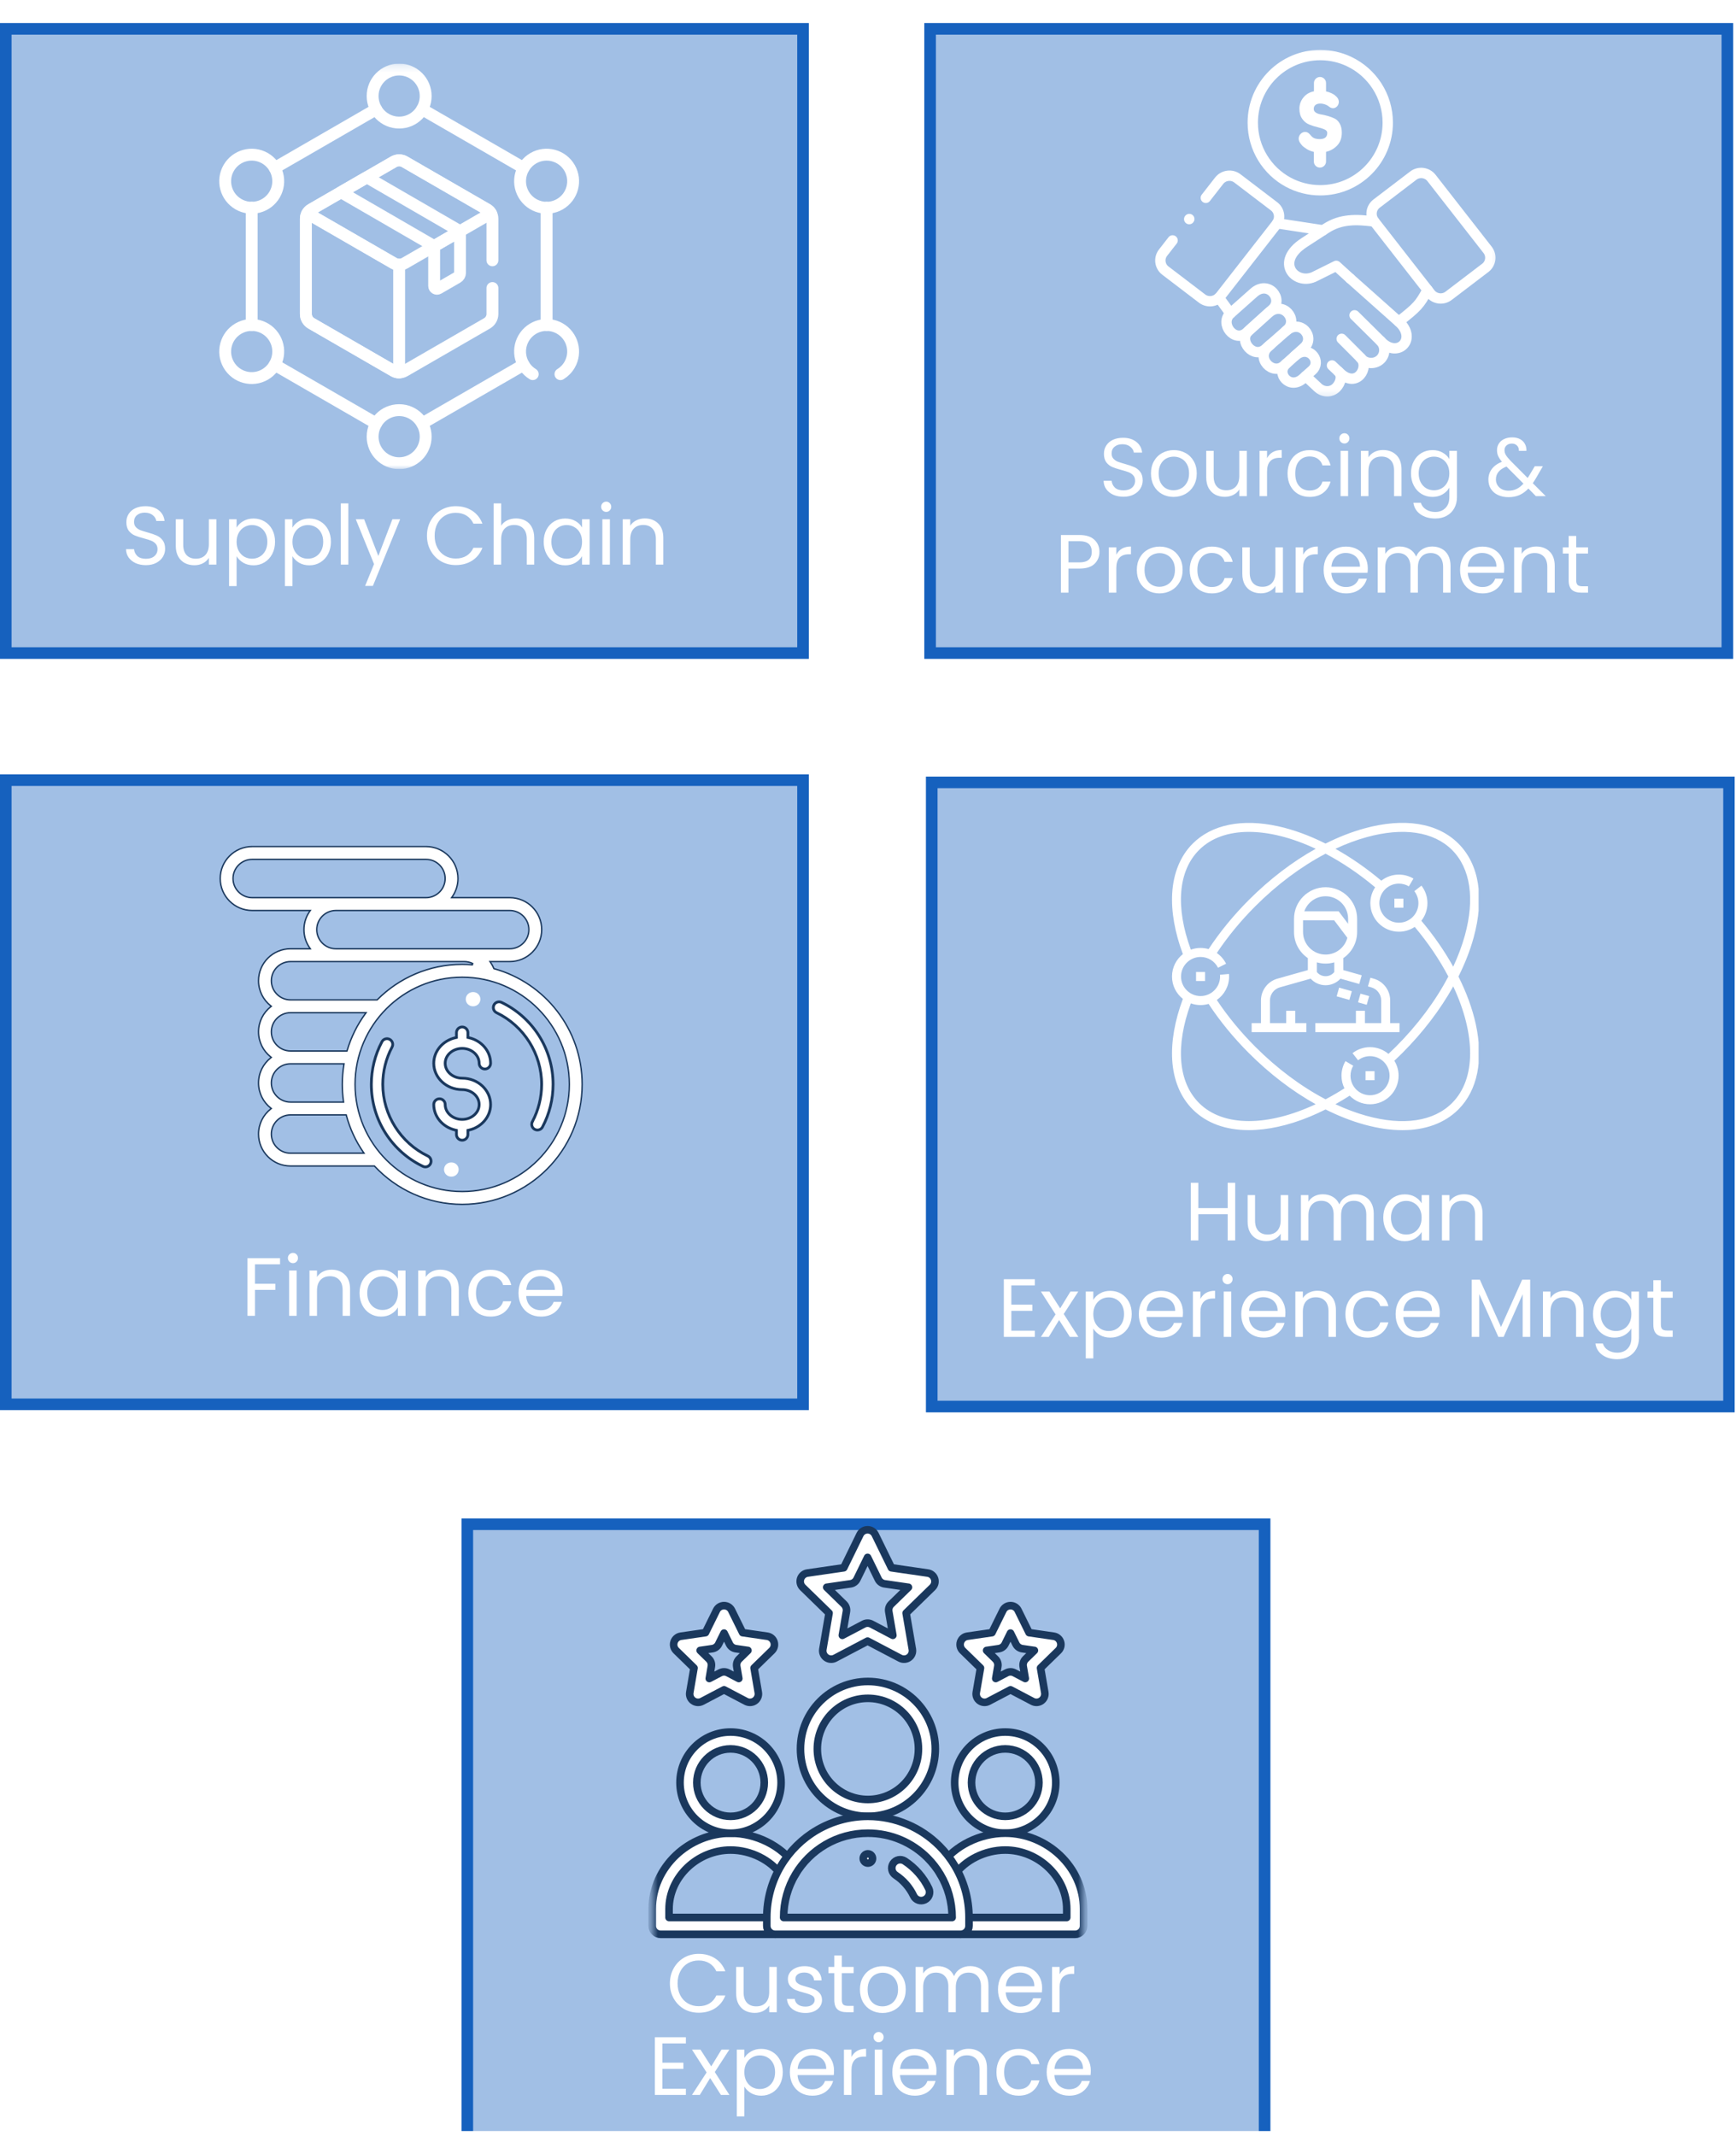<svg width="252" height="310" viewBox="0 0 252 310" fill="none" xmlns="http://www.w3.org/2000/svg">
<g clip-path="url(#clip0_1964_2419)">
<g filter="url(#filter0_d_1964_2419)">
<rect x="134.177" width="117.405" height="92.246" fill="#1661BE" fill-opacity="0.4"/>
<rect x="135.015" y="0.839" width="115.727" height="90.569" stroke="#1661BE" stroke-width="1.677"/>
</g>
<g clip-path="url(#clip1_1964_2419)">
<mask id="mask0_1964_2419" style="mask-type:luminance" maskUnits="userSpaceOnUse" x="167" y="7" width="51" height="51">
<path d="M167 7H217.775V57.775H167V7Z" fill="white"/>
</mask>
<g mask="url(#mask0_1964_2419)">
<path d="M194.26 53.883C194.93 54.512 194.602 55.608 193.96 56.251C193.236 56.976 192.073 56.947 191.324 56.248L189.536 54.577" stroke="white" stroke-width="1.5" stroke-miterlimit="10" stroke-linecap="round" stroke-linejoin="round"/>
<path d="M187.944 51.663C188.13 51.493 188.317 51.359 188.504 51.263C190.286 50.312 191.842 52.507 190.47 53.739L189.143 54.931C187.225 56.653 185.146 54.186 186.682 52.801" stroke="white" stroke-width="1.5" stroke-miterlimit="10" stroke-linecap="round" stroke-linejoin="round"/>
<path d="M196.003 40.424L203.041 46.683C205.869 49.198 202.86 52.175 200.407 49.487" stroke="white" stroke-width="1.5" stroke-miterlimit="10" stroke-linecap="round" stroke-linejoin="round"/>
<path d="M196.63 45.754L200.406 49.487C201.136 50.207 201.13 51.402 200.406 52.127C199.682 52.852 198.389 52.864 197.679 52.124L197.493 51.932" stroke="white" stroke-width="1.5" stroke-miterlimit="10" stroke-linecap="round" stroke-linejoin="round"/>
<path d="M194.757 49.167L197.518 51.931C198.825 53.243 196.998 56.455 194.534 54.141L193.352 53.028" stroke="white" stroke-width="1.5" stroke-miterlimit="10" stroke-linecap="round" stroke-linejoin="round"/>
<path d="M215.947 36.264L207.795 25.821C207.164 25.011 205.979 24.858 205.161 25.478L199.826 29.545C199.009 30.168 198.856 31.338 199.49 32.148L207.639 42.591C208.273 43.401 209.458 43.554 210.273 42.931L215.611 38.866C216.428 38.243 216.578 37.074 215.947 36.264Z" stroke="white" stroke-width="1.5" stroke-miterlimit="10" stroke-linecap="round" stroke-linejoin="round"/>
<path d="M207.227 42.064C206.058 44.234 205.744 44.545 203.04 46.684M196.002 40.424L193.974 38.578L190.724 40.189C187.994 41.396 184.979 38.017 189.327 35.196L192.469 33.157C194.639 31.746 196.871 31.808 199.484 32.143" stroke="white" stroke-width="1.5" stroke-miterlimit="10" stroke-linecap="round" stroke-linejoin="round"/>
<path d="M176.945 43.2L178.614 45.485M192.056 33.423L185.389 32.403" stroke="white" stroke-width="1.5" stroke-miterlimit="10" stroke-linecap="round" stroke-linejoin="round"/>
<path d="M184.111 45.423C186.246 43.536 188.526 46.394 186.855 47.867L183.692 50.648C181.972 52.167 179.743 49.467 181.183 48.08C181.446 47.828 181.29 47.969 181.35 47.915C181.412 47.861 184.111 45.423 184.111 45.423Z" stroke="white" stroke-width="1.5" stroke-miterlimit="10" stroke-linecap="round" stroke-linejoin="round"/>
<path d="M178.614 45.485L181.992 42.483C184.125 40.591 186.359 43.392 184.707 44.885L184.111 45.423L180.976 48.249C179.209 49.847 176.965 46.95 178.614 45.485Z" stroke="white" stroke-width="1.5" stroke-miterlimit="10" stroke-linecap="round" stroke-linejoin="round"/>
<path d="M186.645 48.051C188.778 46.162 190.979 48.924 189.327 50.417L186.408 53.05C184.733 54.563 182.218 51.949 184.108 50.283L184.442 49.992" stroke="white" stroke-width="1.5" stroke-miterlimit="10" stroke-linecap="round" stroke-linejoin="round"/>
<path d="M181.854 17.8C181.854 21.53 183.933 24.776 186.993 26.435C188.379 27.183 189.963 27.611 191.649 27.611C197.061 27.611 201.448 23.218 201.448 17.8C201.448 13.883 199.151 10.498 195.833 8.929C194.566 8.329 193.146 7.992 191.649 7.992C186.238 7.992 181.854 12.384 181.854 17.8Z" stroke="white" stroke-width="1.5" stroke-miterlimit="10" stroke-linecap="round" stroke-linejoin="round"/>
<path d="M194.78 19.25C194.78 20.023 194.557 20.643 194.11 21.111C193.666 21.578 193.122 21.887 192.489 22.034V23.442C192.489 23.923 192.079 24.32 191.595 24.32C191.114 24.32 190.721 23.923 190.721 23.442V22.043C190.325 21.955 189.968 21.808 189.649 21.604C189.321 21.394 189.091 21.21 188.964 21.051L188.769 20.799C187.96 19.74 189.295 18.607 190.07 19.423C190.166 19.522 190.265 19.641 190.378 19.768C190.704 20.131 191.179 20.188 191.567 20.188C192.299 20.188 192.667 19.884 192.667 19.278C192.667 19.06 192.528 18.893 192.251 18.774C191.974 18.652 191.637 18.548 191.239 18.451C190.842 18.358 190.446 18.23 190.05 18.072C189.652 17.913 189.315 17.641 189.038 17.253C188.761 16.865 188.622 16.375 188.622 15.778C188.622 15.183 188.811 14.65 189.185 14.169C189.555 13.696 190.09 13.376 190.735 13.248V12.048C190.735 11.566 191.131 11.17 191.612 11.17C192.096 11.17 192.489 11.566 192.489 12.048V12.416V13.263C192.766 13.322 193.021 13.404 193.247 13.515C193.476 13.625 193.634 13.713 193.725 13.784L193.858 13.903C195.009 14.767 193.897 16.296 192.905 15.46C192.231 14.894 190.704 14.767 190.704 15.809C190.704 16.027 190.806 16.203 191.009 16.339C191.213 16.471 191.462 16.562 191.759 16.605C192.059 16.65 192.384 16.724 192.741 16.828C193.1 16.933 193.425 17.055 193.725 17.194C194.022 17.333 194.271 17.579 194.475 17.93C194.678 18.284 194.78 18.723 194.78 19.25Z" fill="white"/>
<path d="M172.626 31.797L172.638 31.782" stroke="white" stroke-width="1.5" stroke-miterlimit="10" stroke-linecap="round" stroke-linejoin="round"/>
<path d="M175.036 28.71L176.979 26.22C177.613 25.41 178.798 25.257 179.613 25.88L184.951 29.945C185.768 30.568 185.918 31.738 185.287 32.548L177.135 42.99C176.504 43.8 175.319 43.953 174.501 43.333L169.166 39.266C168.349 38.643 168.196 37.473 168.83 36.663L170.216 34.887" stroke="white" stroke-width="1.5" stroke-miterlimit="10" stroke-linecap="round" stroke-linejoin="round"/>
</g>
</g>
<path d="M163.092 72.084C162.54 72.084 162.044 71.988 161.604 71.796C161.172 71.596 160.832 71.324 160.584 70.98C160.336 70.628 160.208 70.224 160.2 69.768H161.364C161.404 70.16 161.564 70.492 161.844 70.764C162.132 71.028 162.548 71.16 163.092 71.16C163.612 71.16 164.02 71.032 164.316 70.776C164.62 70.512 164.772 70.176 164.772 69.768C164.772 69.448 164.684 69.188 164.508 68.988C164.332 68.788 164.112 68.636 163.848 68.532C163.584 68.428 163.228 68.316 162.78 68.196C162.228 68.052 161.784 67.908 161.448 67.764C161.12 67.62 160.836 67.396 160.596 67.092C160.364 66.78 160.248 66.364 160.248 65.844C160.248 65.388 160.364 64.984 160.596 64.632C160.828 64.28 161.152 64.008 161.568 63.816C161.992 63.624 162.476 63.528 163.02 63.528C163.804 63.528 164.444 63.724 164.94 64.116C165.444 64.508 165.728 65.028 165.792 65.676H164.592C164.552 65.356 164.384 65.076 164.088 64.836C163.792 64.588 163.4 64.464 162.912 64.464C162.456 64.464 162.084 64.584 161.796 64.824C161.508 65.056 161.364 65.384 161.364 65.808C161.364 66.112 161.448 66.36 161.616 66.552C161.792 66.744 162.004 66.892 162.252 66.996C162.508 67.092 162.864 67.204 163.32 67.332C163.872 67.484 164.316 67.636 164.652 67.788C164.988 67.932 165.276 68.16 165.516 68.472C165.756 68.776 165.876 69.192 165.876 69.72C165.876 70.128 165.768 70.512 165.552 70.872C165.336 71.232 165.016 71.524 164.592 71.748C164.168 71.972 163.668 72.084 163.092 72.084ZM170.351 72.108C169.735 72.108 169.175 71.968 168.671 71.688C168.175 71.408 167.783 71.012 167.495 70.5C167.215 69.98 167.075 69.38 167.075 68.7C167.075 68.028 167.219 67.436 167.507 66.924C167.803 66.404 168.203 66.008 168.707 65.736C169.211 65.456 169.775 65.316 170.399 65.316C171.023 65.316 171.587 65.456 172.091 65.736C172.595 66.008 172.991 66.4 173.279 66.912C173.575 67.424 173.723 68.02 173.723 68.7C173.723 69.38 173.571 69.98 173.267 70.5C172.971 71.012 172.567 71.408 172.055 71.688C171.543 71.968 170.975 72.108 170.351 72.108ZM170.351 71.148C170.743 71.148 171.111 71.056 171.455 70.872C171.799 70.688 172.075 70.412 172.283 70.044C172.499 69.676 172.607 69.228 172.607 68.7C172.607 68.172 172.503 67.724 172.295 67.356C172.087 66.988 171.815 66.716 171.479 66.54C171.143 66.356 170.779 66.264 170.387 66.264C169.987 66.264 169.619 66.356 169.283 66.54C168.955 66.716 168.691 66.988 168.491 67.356C168.291 67.724 168.191 68.172 168.191 68.7C168.191 69.236 168.287 69.688 168.479 70.056C168.679 70.424 168.943 70.7 169.271 70.884C169.599 71.06 169.959 71.148 170.351 71.148ZM180.99 65.424V72H179.898V71.028C179.69 71.364 179.398 71.628 179.022 71.82C178.654 72.004 178.246 72.096 177.798 72.096C177.286 72.096 176.826 71.992 176.418 71.784C176.01 71.568 175.686 71.248 175.446 70.824C175.214 70.4 175.098 69.884 175.098 69.276V65.424H176.178V69.132C176.178 69.78 176.342 70.28 176.67 70.632C176.998 70.976 177.446 71.148 178.014 71.148C178.598 71.148 179.058 70.968 179.394 70.608C179.73 70.248 179.898 69.724 179.898 69.036V65.424H180.99ZM183.926 66.492C184.118 66.116 184.39 65.824 184.742 65.616C185.102 65.408 185.538 65.304 186.05 65.304V66.432H185.762C184.538 66.432 183.926 67.096 183.926 68.424V72H182.834V65.424H183.926V66.492ZM186.903 68.7C186.903 68.02 187.039 67.428 187.311 66.924C187.583 66.412 187.959 66.016 188.439 65.736C188.927 65.456 189.483 65.316 190.107 65.316C190.915 65.316 191.579 65.512 192.099 65.904C192.627 66.296 192.975 66.84 193.143 67.536H191.967C191.855 67.136 191.635 66.82 191.307 66.588C190.987 66.356 190.587 66.24 190.107 66.24C189.483 66.24 188.979 66.456 188.595 66.888C188.211 67.312 188.019 67.916 188.019 68.7C188.019 69.492 188.211 70.104 188.595 70.536C188.979 70.968 189.483 71.184 190.107 71.184C190.587 71.184 190.987 71.072 191.307 70.848C191.627 70.624 191.847 70.304 191.967 69.888H193.143C192.967 70.56 192.615 71.1 192.087 71.508C191.559 71.908 190.899 72.108 190.107 72.108C189.483 72.108 188.927 71.968 188.439 71.688C187.959 71.408 187.583 71.012 187.311 70.5C187.039 69.988 186.903 69.388 186.903 68.7ZM195.164 64.356C194.956 64.356 194.78 64.284 194.636 64.14C194.492 63.996 194.42 63.82 194.42 63.612C194.42 63.404 194.492 63.228 194.636 63.084C194.78 62.94 194.956 62.868 195.164 62.868C195.364 62.868 195.532 62.94 195.668 63.084C195.812 63.228 195.884 63.404 195.884 63.612C195.884 63.82 195.812 63.996 195.668 64.14C195.532 64.284 195.364 64.356 195.164 64.356ZM195.692 65.424V72H194.6V65.424H195.692ZM200.757 65.304C201.557 65.304 202.205 65.548 202.701 66.036C203.197 66.516 203.445 67.212 203.445 68.124V72H202.365V68.28C202.365 67.624 202.201 67.124 201.873 66.78C201.545 66.428 201.097 66.252 200.529 66.252C199.953 66.252 199.493 66.432 199.149 66.792C198.813 67.152 198.645 67.676 198.645 68.364V72H197.553V65.424H198.645V66.36C198.861 66.024 199.153 65.764 199.521 65.58C199.897 65.396 200.309 65.304 200.757 65.304ZM207.941 65.316C208.509 65.316 209.005 65.44 209.429 65.688C209.861 65.936 210.181 66.248 210.389 66.624V65.424H211.493V72.144C211.493 72.744 211.365 73.276 211.109 73.74C210.853 74.212 210.485 74.58 210.005 74.844C209.533 75.108 208.981 75.24 208.349 75.24C207.485 75.24 206.765 75.036 206.189 74.628C205.613 74.22 205.273 73.664 205.169 72.96H206.249C206.369 73.36 206.617 73.68 206.993 73.92C207.369 74.168 207.821 74.292 208.349 74.292C208.949 74.292 209.437 74.104 209.813 73.728C210.197 73.352 210.389 72.824 210.389 72.144V70.764C210.173 71.148 209.853 71.468 209.429 71.724C209.005 71.98 208.509 72.108 207.941 72.108C207.357 72.108 206.825 71.964 206.345 71.676C205.873 71.388 205.501 70.984 205.229 70.464C204.957 69.944 204.821 69.352 204.821 68.688C204.821 68.016 204.957 67.428 205.229 66.924C205.501 66.412 205.873 66.016 206.345 65.736C206.825 65.456 207.357 65.316 207.941 65.316ZM210.389 68.7C210.389 68.204 210.289 67.772 210.089 67.404C209.889 67.036 209.617 66.756 209.273 66.564C208.937 66.364 208.565 66.264 208.157 66.264C207.749 66.264 207.377 66.36 207.041 66.552C206.705 66.744 206.437 67.024 206.237 67.392C206.037 67.76 205.937 68.192 205.937 68.688C205.937 69.192 206.037 69.632 206.237 70.008C206.437 70.376 206.705 70.66 207.041 70.86C207.377 71.052 207.749 71.148 208.157 71.148C208.565 71.148 208.937 71.052 209.273 70.86C209.617 70.66 209.889 70.376 210.089 70.008C210.289 69.632 210.389 69.196 210.389 68.7ZM222.957 72L221.865 70.896C221.457 71.32 221.021 71.636 220.557 71.844C220.093 72.044 219.569 72.144 218.985 72.144C218.409 72.144 217.897 72.04 217.449 71.832C217.009 71.624 216.665 71.328 216.417 70.944C216.177 70.56 216.057 70.112 216.057 69.6C216.057 69.016 216.221 68.504 216.549 68.064C216.885 67.616 217.377 67.264 218.025 67.008C217.769 66.704 217.585 66.424 217.473 66.168C217.361 65.912 217.305 65.632 217.305 65.328C217.305 64.976 217.393 64.66 217.569 64.38C217.753 64.092 218.013 63.868 218.349 63.708C218.685 63.548 219.073 63.468 219.513 63.468C219.945 63.468 220.321 63.552 220.641 63.72C220.961 63.888 221.201 64.124 221.361 64.428C221.521 64.724 221.593 65.056 221.577 65.424H220.485C220.493 65.096 220.401 64.84 220.209 64.656C220.017 64.464 219.769 64.368 219.465 64.368C219.145 64.368 218.885 64.46 218.685 64.644C218.493 64.82 218.397 65.048 218.397 65.328C218.397 65.568 218.461 65.8 218.589 66.024C218.725 66.248 218.949 66.524 219.261 66.852L221.757 69.36L221.973 69.024L222.789 67.656H223.965L222.981 69.36C222.845 69.6 222.685 69.852 222.501 70.116L224.385 72H222.957ZM218.985 71.208C219.417 71.208 219.805 71.124 220.149 70.956C220.501 70.788 220.833 70.528 221.145 70.176L218.685 67.704C217.661 68.096 217.149 68.716 217.149 69.564C217.149 70.036 217.317 70.428 217.653 70.74C217.997 71.052 218.441 71.208 218.985 71.208ZM159.598 80.084C159.598 80.78 159.358 81.36 158.878 81.824C158.406 82.28 157.682 82.508 156.706 82.508H155.098V86H154.006V77.636H156.706C157.65 77.636 158.366 77.864 158.854 78.32C159.35 78.776 159.598 79.364 159.598 80.084ZM156.706 81.608C157.314 81.608 157.762 81.476 158.05 81.212C158.338 80.948 158.482 80.572 158.482 80.084C158.482 79.052 157.89 78.536 156.706 78.536H155.098V81.608H156.706ZM162.047 80.492C162.239 80.116 162.511 79.824 162.863 79.616C163.223 79.408 163.659 79.304 164.171 79.304V80.432H163.883C162.659 80.432 162.047 81.096 162.047 82.424V86H160.955V79.424H162.047V80.492ZM168.3 86.108C167.684 86.108 167.124 85.968 166.62 85.688C166.124 85.408 165.732 85.012 165.444 84.5C165.164 83.98 165.024 83.38 165.024 82.7C165.024 82.028 165.168 81.436 165.456 80.924C165.752 80.404 166.152 80.008 166.656 79.736C167.16 79.456 167.724 79.316 168.348 79.316C168.972 79.316 169.536 79.456 170.04 79.736C170.544 80.008 170.94 80.4 171.228 80.912C171.524 81.424 171.672 82.02 171.672 82.7C171.672 83.38 171.52 83.98 171.216 84.5C170.92 85.012 170.516 85.408 170.004 85.688C169.492 85.968 168.924 86.108 168.3 86.108ZM168.3 85.148C168.692 85.148 169.06 85.056 169.404 84.872C169.748 84.688 170.024 84.412 170.232 84.044C170.448 83.676 170.556 83.228 170.556 82.7C170.556 82.172 170.452 81.724 170.244 81.356C170.036 80.988 169.764 80.716 169.428 80.54C169.092 80.356 168.728 80.264 168.336 80.264C167.936 80.264 167.568 80.356 167.232 80.54C166.904 80.716 166.64 80.988 166.44 81.356C166.24 81.724 166.14 82.172 166.14 82.7C166.14 83.236 166.236 83.688 166.428 84.056C166.628 84.424 166.892 84.7 167.22 84.884C167.548 85.06 167.908 85.148 168.3 85.148ZM172.7 82.7C172.7 82.02 172.836 81.428 173.108 80.924C173.38 80.412 173.756 80.016 174.236 79.736C174.724 79.456 175.28 79.316 175.904 79.316C176.712 79.316 177.376 79.512 177.896 79.904C178.424 80.296 178.772 80.84 178.94 81.536H177.764C177.652 81.136 177.432 80.82 177.104 80.588C176.784 80.356 176.384 80.24 175.904 80.24C175.28 80.24 174.776 80.456 174.392 80.888C174.008 81.312 173.816 81.916 173.816 82.7C173.816 83.492 174.008 84.104 174.392 84.536C174.776 84.968 175.28 85.184 175.904 85.184C176.384 85.184 176.784 85.072 177.104 84.848C177.424 84.624 177.644 84.304 177.764 83.888H178.94C178.764 84.56 178.412 85.1 177.884 85.508C177.356 85.908 176.696 86.108 175.904 86.108C175.28 86.108 174.724 85.968 174.236 85.688C173.756 85.408 173.38 85.012 173.108 84.5C172.836 83.988 172.7 83.388 172.7 82.7ZM186.229 79.424V86H185.137V85.028C184.929 85.364 184.637 85.628 184.261 85.82C183.893 86.004 183.485 86.096 183.037 86.096C182.525 86.096 182.065 85.992 181.657 85.784C181.249 85.568 180.925 85.248 180.685 84.824C180.453 84.4 180.337 83.884 180.337 83.276V79.424H181.417V83.132C181.417 83.78 181.581 84.28 181.909 84.632C182.237 84.976 182.685 85.148 183.253 85.148C183.837 85.148 184.297 84.968 184.633 84.608C184.969 84.248 185.137 83.724 185.137 83.036V79.424H186.229ZM189.164 80.492C189.356 80.116 189.628 79.824 189.98 79.616C190.34 79.408 190.776 79.304 191.288 79.304V80.432H191C189.776 80.432 189.164 81.096 189.164 82.424V86H188.072V79.424H189.164V80.492ZM198.549 82.46C198.549 82.668 198.537 82.888 198.513 83.12H193.257C193.297 83.768 193.517 84.276 193.917 84.644C194.325 85.004 194.817 85.184 195.393 85.184C195.865 85.184 196.257 85.076 196.569 84.86C196.889 84.636 197.113 84.34 197.241 83.972H198.417C198.241 84.604 197.889 85.12 197.361 85.52C196.833 85.912 196.177 86.108 195.393 86.108C194.769 86.108 194.209 85.968 193.713 85.688C193.225 85.408 192.841 85.012 192.561 84.5C192.281 83.98 192.141 83.38 192.141 82.7C192.141 82.02 192.277 81.424 192.549 80.912C192.821 80.4 193.201 80.008 193.689 79.736C194.185 79.456 194.753 79.316 195.393 79.316C196.017 79.316 196.569 79.452 197.049 79.724C197.529 79.996 197.897 80.372 198.153 80.852C198.417 81.324 198.549 81.86 198.549 82.46ZM197.421 82.232C197.421 81.816 197.329 81.46 197.145 81.164C196.961 80.86 196.709 80.632 196.389 80.48C196.077 80.32 195.729 80.24 195.345 80.24C194.793 80.24 194.321 80.416 193.929 80.768C193.545 81.12 193.325 81.608 193.269 82.232H197.421ZM207.898 79.304C208.41 79.304 208.866 79.412 209.266 79.628C209.666 79.836 209.982 80.152 210.214 80.576C210.446 81 210.562 81.516 210.562 82.124V86H209.482V82.28C209.482 81.624 209.318 81.124 208.99 80.78C208.67 80.428 208.234 80.252 207.682 80.252C207.114 80.252 206.662 80.436 206.326 80.804C205.99 81.164 205.822 81.688 205.822 82.376V86H204.742V82.28C204.742 81.624 204.578 81.124 204.25 80.78C203.93 80.428 203.494 80.252 202.942 80.252C202.374 80.252 201.922 80.436 201.586 80.804C201.25 81.164 201.082 81.688 201.082 82.376V86H199.99V79.424H201.082V80.372C201.298 80.028 201.586 79.764 201.946 79.58C202.314 79.396 202.718 79.304 203.158 79.304C203.71 79.304 204.198 79.428 204.622 79.676C205.046 79.924 205.362 80.288 205.57 80.768C205.754 80.304 206.058 79.944 206.482 79.688C206.906 79.432 207.378 79.304 207.898 79.304ZM218.354 82.46C218.354 82.668 218.342 82.888 218.318 83.12H213.062C213.102 83.768 213.322 84.276 213.722 84.644C214.13 85.004 214.622 85.184 215.198 85.184C215.67 85.184 216.062 85.076 216.374 84.86C216.694 84.636 216.918 84.34 217.046 83.972H218.222C218.046 84.604 217.694 85.12 217.166 85.52C216.638 85.912 215.982 86.108 215.198 86.108C214.574 86.108 214.014 85.968 213.518 85.688C213.03 85.408 212.646 85.012 212.366 84.5C212.086 83.98 211.946 83.38 211.946 82.7C211.946 82.02 212.082 81.424 212.354 80.912C212.626 80.4 213.006 80.008 213.494 79.736C213.99 79.456 214.558 79.316 215.198 79.316C215.822 79.316 216.374 79.452 216.854 79.724C217.334 79.996 217.702 80.372 217.958 80.852C218.222 81.324 218.354 81.86 218.354 82.46ZM217.226 82.232C217.226 81.816 217.134 81.46 216.95 81.164C216.766 80.86 216.514 80.632 216.194 80.48C215.882 80.32 215.534 80.24 215.15 80.24C214.598 80.24 214.126 80.416 213.734 80.768C213.35 81.12 213.13 81.608 213.074 82.232H217.226ZM222.999 79.304C223.799 79.304 224.447 79.548 224.943 80.036C225.439 80.516 225.687 81.212 225.687 82.124V86H224.607V82.28C224.607 81.624 224.443 81.124 224.115 80.78C223.787 80.428 223.339 80.252 222.771 80.252C222.195 80.252 221.735 80.432 221.391 80.792C221.055 81.152 220.887 81.676 220.887 82.364V86H219.795V79.424H220.887V80.36C221.103 80.024 221.395 79.764 221.763 79.58C222.139 79.396 222.551 79.304 222.999 79.304ZM228.803 80.324V84.2C228.803 84.52 228.871 84.748 229.007 84.884C229.143 85.012 229.379 85.076 229.715 85.076H230.519V86H229.535C228.927 86 228.471 85.86 228.167 85.58C227.863 85.3 227.711 84.84 227.711 84.2V80.324H226.859V79.424H227.711V77.768H228.803V79.424H230.519V80.324H228.803Z" fill="white"/>
<g filter="url(#filter1_d_1964_2419)">
<rect width="117.405" height="92.246" fill="#1661BE" fill-opacity="0.4"/>
<rect x="0.839" y="0.839" width="115.727" height="90.569" stroke="#1661BE" stroke-width="1.677"/>
</g>
<path d="M21.186 82.011C20.634 82.011 20.138 81.915 19.698 81.723C19.266 81.523 18.926 81.251 18.678 80.907C18.43 80.555 18.302 80.151 18.294 79.695H19.458C19.498 80.087 19.658 80.419 19.938 80.691C20.226 80.955 20.642 81.087 21.186 81.087C21.706 81.087 22.114 80.959 22.41 80.703C22.714 80.439 22.866 80.103 22.866 79.695C22.866 79.375 22.778 79.115 22.602 78.915C22.426 78.715 22.206 78.563 21.942 78.459C21.678 78.355 21.322 78.243 20.874 78.123C20.322 77.979 19.878 77.835 19.542 77.691C19.214 77.547 18.93 77.323 18.69 77.019C18.458 76.707 18.342 76.291 18.342 75.771C18.342 75.315 18.458 74.911 18.69 74.559C18.922 74.207 19.246 73.935 19.662 73.743C20.086 73.551 20.57 73.455 21.114 73.455C21.898 73.455 22.538 73.651 23.034 74.043C23.538 74.435 23.822 74.955 23.886 75.603H22.686C22.646 75.283 22.478 75.003 22.182 74.763C21.886 74.515 21.494 74.391 21.006 74.391C20.55 74.391 20.178 74.511 19.89 74.751C19.602 74.983 19.458 75.311 19.458 75.735C19.458 76.039 19.542 76.287 19.71 76.479C19.886 76.671 20.098 76.819 20.346 76.923C20.602 77.019 20.958 77.131 21.414 77.259C21.966 77.411 22.41 77.563 22.746 77.715C23.082 77.859 23.37 78.087 23.61 78.399C23.85 78.703 23.97 79.119 23.97 79.647C23.97 80.055 23.862 80.439 23.646 80.799C23.43 81.159 23.11 81.451 22.686 81.675C22.262 81.899 21.762 82.011 21.186 82.011ZM31.409 75.351V81.927H30.317V80.955C30.109 81.291 29.817 81.555 29.441 81.747C29.073 81.931 28.665 82.023 28.217 82.023C27.705 82.023 27.245 81.919 26.837 81.711C26.429 81.495 26.105 81.175 25.865 80.751C25.633 80.327 25.517 79.811 25.517 79.203V75.351H26.597V79.059C26.597 79.707 26.761 80.207 27.089 80.559C27.417 80.903 27.865 81.075 28.433 81.075C29.017 81.075 29.477 80.895 29.813 80.535C30.149 80.175 30.317 79.651 30.317 78.963V75.351H31.409ZM34.345 76.563C34.561 76.187 34.881 75.875 35.305 75.627C35.737 75.371 36.237 75.243 36.805 75.243C37.389 75.243 37.917 75.383 38.389 75.663C38.869 75.943 39.245 76.339 39.517 76.851C39.789 77.355 39.925 77.943 39.925 78.615C39.925 79.279 39.789 79.871 39.517 80.391C39.245 80.911 38.869 81.315 38.389 81.603C37.917 81.891 37.389 82.035 36.805 82.035C36.245 82.035 35.749 81.911 35.317 81.663C34.893 81.407 34.569 81.091 34.345 80.715V85.047H33.253V75.351H34.345V76.563ZM38.809 78.615C38.809 78.119 38.709 77.687 38.509 77.319C38.309 76.951 38.037 76.671 37.693 76.479C37.357 76.287 36.985 76.191 36.577 76.191C36.177 76.191 35.805 76.291 35.461 76.491C35.125 76.683 34.853 76.967 34.645 77.343C34.445 77.711 34.345 78.139 34.345 78.627C34.345 79.123 34.445 79.559 34.645 79.935C34.853 80.303 35.125 80.587 35.461 80.787C35.805 80.979 36.177 81.075 36.577 81.075C36.985 81.075 37.357 80.979 37.693 80.787C38.037 80.587 38.309 80.303 38.509 79.935C38.709 79.559 38.809 79.119 38.809 78.615ZM42.455 76.563C42.67 76.187 42.99 75.875 43.414 75.627C43.846 75.371 44.346 75.243 44.914 75.243C45.498 75.243 46.026 75.383 46.498 75.663C46.978 75.943 47.355 76.339 47.627 76.851C47.898 77.355 48.035 77.943 48.035 78.615C48.035 79.279 47.898 79.871 47.627 80.391C47.355 80.911 46.978 81.315 46.498 81.603C46.026 81.891 45.498 82.035 44.914 82.035C44.355 82.035 43.858 81.911 43.426 81.663C43.002 81.407 42.678 81.091 42.455 80.715V85.047H41.362V75.351H42.455V76.563ZM46.919 78.615C46.919 78.119 46.819 77.687 46.618 77.319C46.419 76.951 46.147 76.671 45.803 76.479C45.467 76.287 45.094 76.191 44.687 76.191C44.286 76.191 43.914 76.291 43.571 76.491C43.234 76.683 42.962 76.967 42.755 77.343C42.554 77.711 42.455 78.139 42.455 78.627C42.455 79.123 42.554 79.559 42.755 79.935C42.962 80.303 43.234 80.587 43.571 80.787C43.914 80.979 44.286 81.075 44.687 81.075C45.094 81.075 45.467 80.979 45.803 80.787C46.147 80.587 46.419 80.303 46.618 79.935C46.819 79.559 46.919 79.119 46.919 78.615ZM50.564 73.047V81.927H49.472V73.047H50.564ZM58.089 75.351L54.129 85.023H53.001L54.297 81.855L51.645 75.351H52.857L54.921 80.679L56.961 75.351H58.089ZM61.978 77.739C61.978 76.923 62.162 76.191 62.53 75.543C62.898 74.887 63.398 74.375 64.03 74.007C64.67 73.639 65.378 73.455 66.154 73.455C67.066 73.455 67.862 73.675 68.542 74.115C69.222 74.555 69.718 75.179 70.03 75.987H68.722C68.49 75.483 68.154 75.095 67.714 74.823C67.282 74.551 66.762 74.415 66.154 74.415C65.57 74.415 65.046 74.551 64.582 74.823C64.118 75.095 63.754 75.483 63.49 75.987C63.226 76.483 63.094 77.067 63.094 77.739C63.094 78.403 63.226 78.987 63.49 79.491C63.754 79.987 64.118 80.371 64.582 80.643C65.046 80.915 65.57 81.051 66.154 81.051C66.762 81.051 67.282 80.919 67.714 80.655C68.154 80.383 68.49 79.995 68.722 79.491H70.03C69.718 80.291 69.222 80.911 68.542 81.351C67.862 81.783 67.066 81.999 66.154 81.999C65.378 81.999 64.67 81.819 64.03 81.459C63.398 81.091 62.898 80.583 62.53 79.935C62.162 79.287 61.978 78.555 61.978 77.739ZM74.919 75.231C75.415 75.231 75.863 75.339 76.263 75.555C76.663 75.763 76.975 76.079 77.199 76.503C77.431 76.927 77.547 77.443 77.547 78.051V81.927H76.467V78.207C76.467 77.551 76.303 77.051 75.975 76.707C75.647 76.355 75.199 76.179 74.631 76.179C74.055 76.179 73.595 76.359 73.251 76.719C72.915 77.079 72.747 77.603 72.747 78.291V81.927H71.655V73.047H72.747V76.287C72.963 75.951 73.259 75.691 73.635 75.507C74.019 75.323 74.447 75.231 74.919 75.231ZM78.923 78.615C78.923 77.943 79.059 77.355 79.331 76.851C79.603 76.339 79.975 75.943 80.447 75.663C80.927 75.383 81.459 75.243 82.043 75.243C82.619 75.243 83.119 75.367 83.543 75.615C83.967 75.863 84.283 76.175 84.491 76.551V75.351H85.595V81.927H84.491V80.703C84.275 81.087 83.951 81.407 83.519 81.663C83.095 81.911 82.599 82.035 82.031 82.035C81.447 82.035 80.919 81.891 80.447 81.603C79.975 81.315 79.603 80.911 79.331 80.391C79.059 79.871 78.923 79.279 78.923 78.615ZM84.491 78.627C84.491 78.131 84.391 77.699 84.191 77.331C83.991 76.963 83.719 76.683 83.375 76.491C83.039 76.291 82.667 76.191 82.259 76.191C81.851 76.191 81.479 76.287 81.143 76.479C80.807 76.671 80.539 76.951 80.339 77.319C80.139 77.687 80.039 78.119 80.039 78.615C80.039 79.119 80.139 79.559 80.339 79.935C80.539 80.303 80.807 80.587 81.143 80.787C81.479 80.979 81.851 81.075 82.259 81.075C82.667 81.075 83.039 80.979 83.375 80.787C83.719 80.587 83.991 80.303 84.191 79.935C84.391 79.559 84.491 79.123 84.491 78.627ZM88.005 74.283C87.797 74.283 87.621 74.211 87.477 74.067C87.333 73.923 87.261 73.747 87.261 73.539C87.261 73.331 87.333 73.155 87.477 73.011C87.621 72.867 87.797 72.795 88.005 72.795C88.205 72.795 88.373 72.867 88.509 73.011C88.653 73.155 88.725 73.331 88.725 73.539C88.725 73.747 88.653 73.923 88.509 74.067C88.373 74.211 88.205 74.283 88.005 74.283ZM88.533 75.351V81.927H87.441V75.351H88.533ZM93.598 75.231C94.398 75.231 95.046 75.475 95.542 75.963C96.038 76.443 96.286 77.139 96.286 78.051V81.927H95.206V78.207C95.206 77.551 95.042 77.051 94.714 76.707C94.386 76.355 93.938 76.179 93.37 76.179C92.794 76.179 92.334 76.359 91.99 76.719C91.654 77.079 91.486 77.603 91.486 78.291V81.927H90.394V75.351H91.486V76.287C91.702 75.951 91.994 75.691 92.362 75.507C92.738 75.323 93.15 75.231 93.598 75.231Z" fill="white"/>
<g filter="url(#filter2_d_1964_2419)">
<rect y="109.019" width="117.405" height="92.246" fill="#1661BE" fill-opacity="0.4"/>
<rect x="0.839" y="109.857" width="115.727" height="90.569" stroke="#1661BE" stroke-width="1.677"/>
</g>
<g clip-path="url(#clip2_1964_2419)">
<path d="M67.92 150.391V150.551L68.076 150.586C69.886 150.999 71.216 152.514 71.216 154.297C71.216 154.755 70.844 155.127 70.386 155.127C69.928 155.127 69.556 154.755 69.556 154.297C69.556 153.079 68.422 152.135 67.09 152.135C65.758 152.135 64.624 153.079 64.624 154.297C64.624 155.515 65.758 156.458 67.09 156.458C69.379 156.458 71.216 158.186 71.216 160.28C71.216 162.062 69.886 163.577 68.076 163.99L67.92 164.026V164.185V164.63C67.92 165.088 67.548 165.46 67.09 165.46C66.632 165.46 66.26 165.088 66.26 164.63V164.185V164.026L66.104 163.99C64.294 163.577 62.964 162.062 62.964 160.28C62.964 159.821 63.335 159.45 63.794 159.45C64.252 159.45 64.624 159.821 64.624 160.28C64.624 161.498 65.758 162.441 67.09 162.441C68.422 162.441 69.556 161.498 69.556 160.28C69.556 159.062 68.422 158.118 67.09 158.118C64.801 158.118 62.964 156.39 62.964 154.297C62.964 152.514 64.294 150.999 66.104 150.586L66.26 150.551V150.391V149.856C66.26 149.397 66.632 149.026 67.09 149.026C67.548 149.026 67.92 149.397 67.92 149.856V150.391Z" fill="white" stroke="#1A385D" stroke-width="0.4"/>
<path d="M72.803 145.46L72.803 145.46C75.01 146.521 76.878 148.174 78.204 150.239C79.565 152.361 80.285 154.822 80.285 157.355C80.285 159.511 79.753 161.651 78.747 163.542C78.598 163.823 78.311 163.983 78.013 163.983C77.882 163.983 77.749 163.951 77.624 163.885L77.624 163.885C77.219 163.67 77.066 163.167 77.281 162.763L77.105 162.669L77.281 162.763C78.16 161.11 78.625 159.24 78.625 157.355C78.625 152.948 76.058 148.867 72.084 146.956C71.671 146.758 71.497 146.262 71.695 145.848L71.695 145.848C71.894 145.435 72.39 145.261 72.803 145.46Z" fill="white" stroke="#1A385D" stroke-width="0.4"/>
<path d="M68.709 143.964L68.639 143.964C68.071 143.964 67.609 144.425 67.609 144.994C67.609 145.563 68.071 146.024 68.639 146.024L68.699 146.024C68.701 146.024 68.702 146.024 68.704 146.024C69.271 146.024 69.731 145.566 69.734 144.999C69.737 144.43 69.278 143.967 68.709 143.964Z" fill="white"/>
<path d="M56.908 151.946L56.908 151.946C56.029 153.599 55.564 155.469 55.564 157.355C55.564 161.761 58.131 165.842 62.105 167.753C62.519 167.952 62.693 168.448 62.494 168.861C62.351 169.158 62.055 169.331 61.745 169.331C61.625 169.331 61.502 169.305 61.386 169.249L61.386 169.249C59.179 168.188 57.312 166.535 55.986 164.47C54.624 162.348 53.904 159.887 53.904 157.355C53.904 155.198 54.436 153.058 55.443 151.167L55.443 151.167C55.658 150.762 56.161 150.609 56.565 150.824L56.565 150.824C56.97 151.039 57.124 151.542 56.908 151.946Z" fill="white" stroke="#1A385D" stroke-width="0.4"/>
<path d="M65.549 168.685L65.49 168.685C64.918 168.684 64.458 169.141 64.455 169.71C64.452 170.279 64.912 170.742 65.48 170.745L65.549 170.745C66.118 170.745 66.579 170.284 66.579 169.715C66.579 169.147 66.118 168.685 65.549 168.685Z" fill="white"/>
<path d="M71.68 140.518L71.699 140.563L71.745 140.576C79.095 142.615 84.506 149.365 84.506 157.355C84.506 166.955 76.695 174.766 67.095 174.766C62.083 174.766 57.56 172.636 54.38 169.235L54.35 169.203H54.307H42.168C39.61 169.203 37.529 167.122 37.529 164.565C37.529 163.096 38.216 161.786 39.285 160.935L39.384 160.857L39.285 160.779C38.216 159.928 37.529 158.617 37.529 157.149C37.529 155.68 38.216 154.369 39.285 153.519L39.384 153.44L39.285 153.362C38.216 152.512 37.529 151.201 37.529 149.732C37.529 148.264 38.216 146.953 39.285 146.102L39.384 146.024L39.285 145.946C38.216 145.095 37.529 143.785 37.529 142.316C37.529 139.759 39.61 137.678 42.168 137.678H44.854H45.044L44.936 137.521C44.423 136.775 44.122 135.872 44.122 134.9C44.122 133.927 44.423 133.025 44.936 132.278L45.044 132.122H44.854H36.605C34.048 132.122 31.967 130.041 31.967 127.483C31.967 124.926 34.048 122.845 36.605 122.845H61.842C64.399 122.845 66.48 124.926 66.48 127.483C66.48 128.456 66.178 129.358 65.665 130.105L65.557 130.261H65.748H73.996C76.553 130.261 78.634 132.342 78.634 134.9C78.634 137.457 76.553 139.538 73.996 139.538H71.314H71.125L71.232 139.694C71.407 139.95 71.557 140.225 71.68 140.518ZM68.564 140.007L68.616 139.817C68.246 139.638 67.834 139.538 67.404 139.538H42.168C40.636 139.538 39.389 140.784 39.389 142.316C39.389 143.848 40.636 145.094 42.168 145.094H54.703H54.745L54.774 145.065C57.928 141.903 62.287 139.944 67.095 139.944C67.59 139.944 68.079 139.966 68.564 140.007ZM53.024 147.113L53.14 146.954H52.944H42.168C40.636 146.954 39.389 148.2 39.389 149.732C39.389 151.264 40.636 152.51 42.168 152.51H50.296H50.371L50.392 152.439C50.963 150.503 51.862 148.706 53.024 147.113ZM49.922 154.487L49.941 154.371H49.823H42.168C40.636 154.371 39.389 155.617 39.389 157.149C39.389 158.681 40.636 159.927 42.168 159.927H49.759H49.875L49.858 159.813C49.744 159.009 49.684 158.189 49.684 157.355C49.684 156.378 49.766 155.42 49.922 154.487ZM50.277 161.861L50.257 161.787H50.18H42.168C40.636 161.787 39.389 163.033 39.389 164.565C39.389 166.097 40.636 167.343 42.168 167.343H52.651H52.841L52.734 167.187C51.633 165.583 50.793 163.788 50.277 161.861ZM76.774 134.9C76.774 133.368 75.528 132.122 73.996 132.122H48.76C47.228 132.122 45.982 133.368 45.982 134.9C45.982 136.432 47.228 137.678 48.76 137.678H67.404H73.996C75.528 137.678 76.774 136.432 76.774 134.9ZM33.827 127.483C33.827 129.015 35.073 130.261 36.605 130.261H61.842C63.373 130.261 64.62 129.015 64.62 127.483C64.62 125.951 63.373 124.705 61.842 124.705H36.605C35.073 124.705 33.827 125.951 33.827 127.483ZM51.544 157.355C51.544 165.93 58.52 172.905 67.095 172.905C75.67 172.905 82.646 165.93 82.646 157.355C82.646 148.78 75.67 141.804 67.095 141.804C58.52 141.804 51.544 148.78 51.544 157.355Z" fill="white" stroke="#1A385D" stroke-width="0.2"/>
</g>
<path d="M40.652 182.581V183.469H37.016V186.289H39.968V187.177H37.016V190.945H35.924V182.581H40.652ZM42.535 183.301C42.327 183.301 42.151 183.229 42.007 183.085C41.863 182.941 41.791 182.765 41.791 182.557C41.791 182.349 41.863 182.173 42.007 182.029C42.151 181.885 42.327 181.813 42.535 181.813C42.735 181.813 42.903 181.885 43.039 182.029C43.183 182.173 43.255 182.349 43.255 182.557C43.255 182.765 43.183 182.941 43.039 183.085C42.903 183.229 42.735 183.301 42.535 183.301ZM43.063 184.369V190.945H41.971V184.369H43.063ZM48.128 184.249C48.928 184.249 49.576 184.493 50.072 184.981C50.568 185.461 50.816 186.157 50.816 187.069V190.945H49.736V187.225C49.736 186.569 49.572 186.069 49.244 185.725C48.916 185.373 48.468 185.197 47.9 185.197C47.324 185.197 46.864 185.377 46.52 185.737C46.184 186.097 46.016 186.621 46.016 187.309V190.945H44.924V184.369H46.016V185.305C46.232 184.969 46.524 184.709 46.892 184.525C47.268 184.341 47.68 184.249 48.128 184.249ZM52.192 187.633C52.192 186.961 52.328 186.373 52.6 185.869C52.872 185.357 53.244 184.961 53.716 184.681C54.196 184.401 54.728 184.261 55.312 184.261C55.888 184.261 56.388 184.385 56.812 184.633C57.236 184.881 57.552 185.193 57.76 185.569V184.369H58.864V190.945H57.76V189.721C57.544 190.105 57.22 190.425 56.788 190.681C56.364 190.929 55.868 191.053 55.3 191.053C54.716 191.053 54.188 190.909 53.716 190.621C53.244 190.333 52.872 189.929 52.6 189.409C52.328 188.889 52.192 188.297 52.192 187.633ZM57.76 187.645C57.76 187.149 57.66 186.717 57.46 186.349C57.26 185.981 56.988 185.701 56.644 185.509C56.308 185.309 55.936 185.209 55.528 185.209C55.12 185.209 54.748 185.305 54.412 185.497C54.076 185.689 53.808 185.969 53.608 186.337C53.408 186.705 53.308 187.137 53.308 187.633C53.308 188.137 53.408 188.577 53.608 188.953C53.808 189.321 54.076 189.605 54.412 189.805C54.748 189.997 55.12 190.093 55.528 190.093C55.936 190.093 56.308 189.997 56.644 189.805C56.988 189.605 57.26 189.321 57.46 188.953C57.66 188.577 57.76 188.141 57.76 187.645ZM63.913 184.249C64.713 184.249 65.361 184.493 65.857 184.981C66.353 185.461 66.601 186.157 66.601 187.069V190.945H65.521V187.225C65.521 186.569 65.357 186.069 65.029 185.725C64.701 185.373 64.253 185.197 63.685 185.197C63.109 185.197 62.649 185.377 62.305 185.737C61.969 186.097 61.801 186.621 61.801 187.309V190.945H60.709V184.369H61.801V185.305C62.017 184.969 62.309 184.709 62.677 184.525C63.053 184.341 63.465 184.249 63.913 184.249ZM67.977 187.645C67.977 186.965 68.113 186.373 68.385 185.869C68.657 185.357 69.033 184.961 69.513 184.681C70.001 184.401 70.557 184.261 71.181 184.261C71.989 184.261 72.653 184.457 73.173 184.849C73.701 185.241 74.049 185.785 74.217 186.481H73.041C72.929 186.081 72.709 185.765 72.381 185.533C72.061 185.301 71.661 185.185 71.181 185.185C70.557 185.185 70.053 185.401 69.669 185.833C69.285 186.257 69.093 186.861 69.093 187.645C69.093 188.437 69.285 189.049 69.669 189.481C70.053 189.913 70.557 190.129 71.181 190.129C71.661 190.129 72.061 190.017 72.381 189.793C72.701 189.569 72.921 189.249 73.041 188.833H74.217C74.041 189.505 73.689 190.045 73.161 190.453C72.633 190.853 71.973 191.053 71.181 191.053C70.557 191.053 70.001 190.913 69.513 190.633C69.033 190.353 68.657 189.957 68.385 189.445C68.113 188.933 67.977 188.333 67.977 187.645ZM81.674 187.405C81.674 187.613 81.662 187.833 81.638 188.065H76.382C76.422 188.713 76.642 189.221 77.042 189.589C77.45 189.949 77.942 190.129 78.518 190.129C78.99 190.129 79.382 190.021 79.694 189.805C80.014 189.581 80.238 189.285 80.366 188.917H81.542C81.366 189.549 81.014 190.065 80.486 190.465C79.958 190.857 79.302 191.053 78.518 191.053C77.894 191.053 77.334 190.913 76.838 190.633C76.35 190.353 75.966 189.957 75.686 189.445C75.406 188.925 75.266 188.325 75.266 187.645C75.266 186.965 75.402 186.369 75.674 185.857C75.946 185.345 76.326 184.953 76.814 184.681C77.31 184.401 77.878 184.261 78.518 184.261C79.142 184.261 79.694 184.397 80.174 184.669C80.654 184.941 81.022 185.317 81.278 185.797C81.542 186.269 81.674 186.805 81.674 187.405ZM80.546 187.177C80.546 186.761 80.454 186.405 80.27 186.109C80.086 185.805 79.834 185.577 79.514 185.425C79.202 185.265 78.854 185.185 78.47 185.185C77.918 185.185 77.446 185.361 77.054 185.713C76.67 186.065 76.45 186.553 76.394 187.177H80.546Z" fill="white"/>
<g filter="url(#filter3_d_1964_2419)">
<rect x="67" y="217" width="117.405" height="92.246" fill="#1661BE" fill-opacity="0.4"/>
<rect x="67.839" y="217.839" width="115.727" height="90.569" stroke="#1661BE" stroke-width="1.677"/>
</g>
<mask id="mask1_1964_2419" style="mask-type:luminance" maskUnits="userSpaceOnUse" x="94" y="220" width="64" height="63">
<path d="M94.674 220.032H157.294V282.652H94.674V220.032Z" fill="white"/>
</mask>
<g mask="url(#mask1_1964_2419)">
<path d="M126.657 269.688C126.657 269.316 126.355 269.015 125.984 269.015C125.612 269.015 125.311 269.316 125.311 269.688C125.311 270.059 125.612 270.361 125.984 270.361C126.355 270.361 126.657 270.059 126.657 269.688Z" fill="white" stroke="#1A385D" stroke-width="1.1"/>
<path fill-rule="evenodd" clip-rule="evenodd" d="M138.582 258.68C138.582 262.733 141.868 266.019 145.92 266.019C149.973 266.019 153.259 262.733 153.259 258.68C153.259 254.628 149.973 251.342 145.92 251.342C141.868 251.342 138.582 254.628 138.582 258.68ZM145.92 263.572C143.219 263.572 141.028 261.382 141.028 258.68C141.028 255.979 143.219 253.788 145.92 253.788C148.622 253.788 150.813 255.979 150.813 258.68C150.813 261.382 148.622 263.572 145.92 263.572Z" fill="white" stroke="#1A385D" stroke-width="1.1" stroke-miterlimit="10" stroke-linecap="round" stroke-linejoin="round"/>
<path fill-rule="evenodd" clip-rule="evenodd" d="M94.674 279.472C94.674 280.148 95.221 280.695 95.897 280.695H112.53C113.206 280.695 113.754 280.148 113.754 279.472C113.754 278.797 113.206 278.249 112.53 278.249H97.12V277.026C97.12 272.356 101.261 268.465 106.048 268.465C108.987 268.465 111.888 269.934 113.411 272.091C113.801 272.643 114.564 272.774 115.116 272.384C115.668 271.995 115.799 271.232 115.409 270.68C113.391 267.822 109.717 266.019 106.048 266.019C100.028 266.019 94.674 270.89 94.674 277.026V279.472Z" fill="white" stroke="#1A385D" stroke-width="1.1" stroke-miterlimit="10" stroke-linecap="round" stroke-linejoin="round"/>
<path fill-rule="evenodd" clip-rule="evenodd" d="M138.215 279.472C138.215 280.148 138.762 280.695 139.438 280.695H156.072C156.747 280.695 157.295 280.148 157.295 279.472V277.026C157.295 270.89 151.94 266.019 145.92 266.019C142.252 266.019 138.577 267.822 136.559 270.68C136.169 271.232 136.301 271.995 136.852 272.384C137.404 272.774 138.167 272.643 138.557 272.091C140.081 269.934 142.982 268.465 145.92 268.465C150.707 268.465 154.848 272.356 154.848 277.026V278.249H139.438C138.762 278.249 138.215 278.797 138.215 279.472Z" fill="white" stroke="#1A385D" stroke-width="1.1" stroke-miterlimit="10" stroke-linecap="round" stroke-linejoin="round"/>
<path fill-rule="evenodd" clip-rule="evenodd" d="M98.71 258.68C98.71 262.733 101.996 266.019 106.048 266.019C110.101 266.019 113.387 262.733 113.387 258.68C113.387 254.628 110.101 251.342 106.048 251.342C101.996 251.342 98.71 254.628 98.71 258.68ZM106.048 263.572C103.347 263.572 101.156 261.382 101.156 258.68C101.156 255.979 103.347 253.788 106.048 253.788C108.75 253.788 110.941 255.979 110.941 258.68C110.941 261.382 108.75 263.572 106.048 263.572Z" fill="white" stroke="#1A385D" stroke-width="1.1" stroke-miterlimit="10" stroke-linecap="round" stroke-linejoin="round"/>
<path fill-rule="evenodd" clip-rule="evenodd" d="M116.199 253.788C116.199 259.192 120.58 263.572 125.984 263.572C131.387 263.572 135.768 259.192 135.768 253.788C135.768 248.384 131.387 244.003 125.984 244.003C120.58 244.003 116.199 248.384 116.199 253.788ZM125.984 261.126C121.931 261.126 118.645 257.841 118.645 253.788C118.645 249.735 121.931 246.449 125.984 246.449C130.037 246.449 133.322 249.735 133.322 253.788C133.322 257.841 130.037 261.126 125.984 261.126Z" fill="white" stroke="#1A385D" stroke-width="1.1" stroke-miterlimit="10" stroke-linecap="round" stroke-linejoin="round"/>
<path fill-rule="evenodd" clip-rule="evenodd" d="M119.932 240.533C120.309 240.806 120.808 240.842 121.22 240.626L125.941 238.144C127.003 238.702 127.905 239.176 128.859 239.678C129.427 239.976 130.013 240.284 130.662 240.626C131.075 240.842 131.574 240.806 131.951 240.532C132.327 240.259 132.516 239.795 132.437 239.336L131.534 234.079L135.354 230.356C135.688 230.031 135.808 229.545 135.664 229.102C135.52 228.659 135.137 228.336 134.676 228.269L129.401 227.504L127.039 222.674C126.834 222.255 126.408 221.989 125.94 221.989C125.473 221.989 125.047 222.255 124.842 222.674L122.48 227.504L117.205 228.269C116.744 228.336 116.361 228.659 116.217 229.102C116.073 229.545 116.193 230.031 116.527 230.356L120.347 234.079L119.445 239.336C119.367 239.795 119.555 240.259 119.932 240.533ZM129.607 237.307C128.628 236.793 127.674 236.291 126.509 235.679C126.153 235.492 125.728 235.492 125.371 235.679L122.275 237.307L122.866 233.858C122.935 233.462 122.803 233.057 122.515 232.776L120.009 230.334L123.471 229.832C123.871 229.773 124.216 229.522 124.394 229.158L125.94 225.996L127.487 229.158C127.665 229.522 128.01 229.773 128.41 229.832L131.872 230.334L129.366 232.776C129.078 233.057 128.946 233.462 129.015 233.859L129.607 237.307Z" fill="white" stroke="#1A385D" stroke-width="1.1" stroke-miterlimit="10" stroke-linecap="round" stroke-linejoin="round"/>
<path fill-rule="evenodd" clip-rule="evenodd" d="M142.202 246.799C142.578 247.073 143.077 247.109 143.489 246.892L146.688 245.212L149.885 246.892C150.297 247.109 150.796 247.073 151.172 246.799C151.549 246.525 151.738 246.062 151.659 245.603L151.048 242.044L153.635 239.522C153.968 239.197 154.088 238.711 153.944 238.268C153.8 237.825 153.417 237.503 152.957 237.436L149.382 236.917L147.785 233.678C147.579 233.26 147.153 232.996 146.688 232.996C146.222 232.996 145.797 233.26 145.591 233.677L143.992 236.917L140.417 237.436C139.957 237.503 139.574 237.825 139.43 238.268C139.286 238.711 139.406 239.197 139.739 239.522L142.326 242.044L141.715 245.603C141.637 246.062 141.825 246.525 142.202 246.799ZM144.545 243.575L144.845 241.824C144.913 241.427 144.782 241.022 144.494 240.741L143.221 239.5L144.98 239.245C145.378 239.187 145.723 238.937 145.901 238.576L146.687 236.983L147.473 238.576C147.651 238.937 147.996 239.187 148.394 239.245L150.153 239.5L148.88 240.741C148.592 241.022 148.461 241.427 148.529 241.824L148.829 243.574L147.257 242.748C146.9 242.561 146.475 242.561 146.119 242.748L144.545 243.575Z" fill="white" stroke="#1A385D" stroke-width="1.1" stroke-miterlimit="10" stroke-linecap="round" stroke-linejoin="round"/>
<path fill-rule="evenodd" clip-rule="evenodd" d="M100.618 246.799C100.994 247.073 101.493 247.109 101.905 246.892L105.104 245.212L108.301 246.892C108.713 247.109 109.212 247.073 109.589 246.799C109.965 246.525 110.154 246.062 110.075 245.603L109.464 242.044L112.051 239.522C112.384 239.197 112.504 238.711 112.36 238.268C112.216 237.825 111.833 237.503 111.373 237.436L107.798 236.917L106.201 233.678C105.995 233.26 105.569 232.996 105.104 232.996C104.638 232.996 104.213 233.26 104.007 233.677L102.408 236.917L98.834 237.436C98.373 237.503 97.99 237.825 97.846 238.268C97.702 238.711 97.822 239.197 98.155 239.522L100.742 242.044L100.131 245.603C100.053 246.062 100.241 246.525 100.618 246.799ZM102.961 243.575L103.261 241.824C103.329 241.427 103.198 241.022 102.91 240.741L101.637 239.5L103.396 239.245C103.794 239.187 104.139 238.937 104.317 238.576L105.103 236.983L105.889 238.576C106.067 238.937 106.412 239.187 106.81 239.245L108.569 239.5L107.296 240.741C107.008 241.022 106.877 241.427 106.945 241.824L107.245 243.574L105.673 242.748C105.317 242.561 104.891 242.561 104.535 242.748L102.961 243.575Z" fill="white" stroke="#1A385D" stroke-width="1.1" stroke-miterlimit="10" stroke-linecap="round" stroke-linejoin="round"/>
<path fill-rule="evenodd" clip-rule="evenodd" d="M111.308 279.472C111.308 280.148 111.855 280.695 112.531 280.695H139.438C140.113 280.695 140.661 280.148 140.661 279.472V278.249C140.661 275.516 139.912 272.954 138.61 270.761L138.609 270.76C137.981 269.704 137.225 268.734 136.362 267.872C133.708 265.216 130.037 263.573 125.984 263.573C120.612 263.573 115.916 266.459 113.359 270.76L113.359 270.761C112.056 272.954 111.308 275.516 111.308 278.249V279.472ZM113.754 278.249C113.754 275.968 114.377 273.836 115.462 272.01C115.462 272.01 115.462 272.01 115.462 272.01C117.597 268.42 121.511 266.019 125.984 266.019C129.363 266.019 132.418 267.386 134.632 269.601L134.632 269.601C135.352 270.321 135.983 271.13 136.507 272.011C137.591 273.836 138.215 275.968 138.215 278.249H113.754Z" fill="white" stroke="#1A385D" stroke-width="1.1" stroke-miterlimit="10" stroke-linecap="round" stroke-linejoin="round"/>
<path fill-rule="evenodd" clip-rule="evenodd" d="M134.245 275.684C134.855 275.394 135.114 274.664 134.823 274.054C134.049 272.427 132.838 271.047 131.344 270.066C130.779 269.695 130.021 269.852 129.65 270.416C129.279 270.981 129.436 271.739 130.001 272.11C131.124 272.848 132.034 273.886 132.615 275.105C132.905 275.715 133.635 275.975 134.245 275.684Z" fill="white" stroke="#1A385D" stroke-width="1.1" stroke-miterlimit="10" stroke-linecap="round" stroke-linejoin="round"/>
</g>
<path d="M97.245 287.812C97.245 286.996 97.428 286.264 97.796 285.616C98.165 284.96 98.665 284.448 99.296 284.08C99.936 283.712 100.645 283.528 101.421 283.528C102.333 283.528 103.129 283.748 103.809 284.188C104.489 284.628 104.985 285.252 105.297 286.06H103.989C103.757 285.556 103.421 285.168 102.981 284.896C102.549 284.624 102.029 284.488 101.421 284.488C100.837 284.488 100.313 284.624 99.849 284.896C99.385 285.168 99.02 285.556 98.757 286.06C98.493 286.556 98.361 287.14 98.361 287.812C98.361 288.476 98.493 289.06 98.757 289.564C99.02 290.06 99.385 290.444 99.849 290.716C100.313 290.988 100.837 291.124 101.421 291.124C102.029 291.124 102.549 290.992 102.981 290.728C103.421 290.456 103.757 290.068 103.989 289.564H105.297C104.985 290.364 104.489 290.984 103.809 291.424C103.129 291.856 102.333 292.072 101.421 292.072C100.645 292.072 99.936 291.892 99.296 291.532C98.665 291.164 98.165 290.656 97.796 290.008C97.428 289.36 97.245 288.628 97.245 287.812ZM112.754 285.424V292H111.662V291.028C111.454 291.364 111.162 291.628 110.786 291.82C110.418 292.004 110.01 292.096 109.562 292.096C109.05 292.096 108.59 291.992 108.182 291.784C107.774 291.568 107.45 291.248 107.21 290.824C106.978 290.4 106.862 289.884 106.862 289.276V285.424H107.942V289.132C107.942 289.78 108.106 290.28 108.434 290.632C108.762 290.976 109.21 291.148 109.778 291.148C110.362 291.148 110.822 290.968 111.158 290.608C111.494 290.248 111.662 289.724 111.662 289.036V285.424H112.754ZM116.926 292.108C116.422 292.108 115.97 292.024 115.57 291.856C115.17 291.68 114.854 291.44 114.622 291.136C114.39 290.824 114.262 290.468 114.238 290.068H115.366C115.398 290.396 115.55 290.664 115.822 290.872C116.102 291.08 116.466 291.184 116.914 291.184C117.33 291.184 117.658 291.092 117.898 290.908C118.138 290.724 118.258 290.492 118.258 290.212C118.258 289.924 118.13 289.712 117.874 289.576C117.618 289.432 117.222 289.292 116.686 289.156C116.198 289.028 115.798 288.9 115.486 288.772C115.182 288.636 114.918 288.44 114.694 288.184C114.478 287.92 114.37 287.576 114.37 287.152C114.37 286.816 114.47 286.508 114.67 286.228C114.87 285.948 115.154 285.728 115.522 285.568C115.89 285.4 116.31 285.316 116.782 285.316C117.51 285.316 118.098 285.5 118.546 285.868C118.994 286.236 119.234 286.74 119.266 287.38H118.174C118.15 287.036 118.01 286.76 117.754 286.552C117.506 286.344 117.17 286.24 116.746 286.24C116.354 286.24 116.042 286.324 115.81 286.492C115.578 286.66 115.462 286.88 115.462 287.152C115.462 287.368 115.53 287.548 115.666 287.692C115.81 287.828 115.986 287.94 116.194 288.028C116.41 288.108 116.706 288.2 117.082 288.304C117.554 288.432 117.938 288.56 118.234 288.688C118.53 288.808 118.782 288.992 118.99 289.24C119.206 289.488 119.318 289.812 119.326 290.212C119.326 290.572 119.226 290.896 119.026 291.184C118.826 291.472 118.542 291.7 118.174 291.868C117.814 292.028 117.398 292.108 116.926 292.108ZM122.199 286.324V290.2C122.199 290.52 122.267 290.748 122.403 290.884C122.539 291.012 122.775 291.076 123.111 291.076H123.915V292H122.931C122.323 292 121.867 291.86 121.563 291.58C121.259 291.3 121.107 290.84 121.107 290.2V286.324H120.255V285.424H121.107V283.768H122.199V285.424H123.915V286.324H122.199ZM128.106 292.108C127.49 292.108 126.93 291.968 126.426 291.688C125.93 291.408 125.538 291.012 125.25 290.5C124.97 289.98 124.83 289.38 124.83 288.7C124.83 288.028 124.974 287.436 125.262 286.924C125.558 286.404 125.958 286.008 126.462 285.736C126.966 285.456 127.53 285.316 128.154 285.316C128.778 285.316 129.342 285.456 129.846 285.736C130.35 286.008 130.746 286.4 131.034 286.912C131.33 287.424 131.478 288.02 131.478 288.7C131.478 289.38 131.326 289.98 131.022 290.5C130.726 291.012 130.322 291.408 129.81 291.688C129.298 291.968 128.73 292.108 128.106 292.108ZM128.106 291.148C128.498 291.148 128.866 291.056 129.21 290.872C129.554 290.688 129.83 290.412 130.038 290.044C130.254 289.676 130.362 289.228 130.362 288.7C130.362 288.172 130.258 287.724 130.05 287.356C129.842 286.988 129.57 286.716 129.234 286.54C128.898 286.356 128.534 286.264 128.142 286.264C127.742 286.264 127.374 286.356 127.038 286.54C126.71 286.716 126.446 286.988 126.246 287.356C126.046 287.724 125.946 288.172 125.946 288.7C125.946 289.236 126.042 289.688 126.234 290.056C126.434 290.424 126.698 290.7 127.026 290.884C127.354 291.06 127.714 291.148 128.106 291.148ZM140.822 285.304C141.334 285.304 141.79 285.412 142.19 285.628C142.59 285.836 142.906 286.152 143.138 286.576C143.37 287 143.486 287.516 143.486 288.124V292H142.406V288.28C142.406 287.624 142.242 287.124 141.914 286.78C141.594 286.428 141.158 286.252 140.606 286.252C140.038 286.252 139.586 286.436 139.25 286.804C138.914 287.164 138.746 287.688 138.746 288.376V292H137.666V288.28C137.666 287.624 137.502 287.124 137.174 286.78C136.854 286.428 136.418 286.252 135.866 286.252C135.298 286.252 134.846 286.436 134.51 286.804C134.174 287.164 134.006 287.688 134.006 288.376V292H132.914V285.424H134.006V286.372C134.222 286.028 134.51 285.764 134.87 285.58C135.238 285.396 135.642 285.304 136.082 285.304C136.634 285.304 137.122 285.428 137.546 285.676C137.97 285.924 138.286 286.288 138.494 286.768C138.678 286.304 138.982 285.944 139.406 285.688C139.83 285.432 140.302 285.304 140.822 285.304ZM151.278 288.46C151.278 288.668 151.266 288.888 151.242 289.12H145.986C146.026 289.768 146.246 290.276 146.646 290.644C147.054 291.004 147.546 291.184 148.122 291.184C148.594 291.184 148.986 291.076 149.298 290.86C149.618 290.636 149.842 290.34 149.97 289.972H151.146C150.97 290.604 150.618 291.12 150.09 291.52C149.562 291.912 148.906 292.108 148.122 292.108C147.498 292.108 146.938 291.968 146.442 291.688C145.954 291.408 145.57 291.012 145.29 290.5C145.01 289.98 144.87 289.38 144.87 288.7C144.87 288.02 145.006 287.424 145.278 286.912C145.55 286.4 145.93 286.008 146.418 285.736C146.914 285.456 147.482 285.316 148.122 285.316C148.746 285.316 149.298 285.452 149.778 285.724C150.258 285.996 150.626 286.372 150.882 286.852C151.146 287.324 151.278 287.86 151.278 288.46ZM150.15 288.232C150.15 287.816 150.058 287.46 149.874 287.164C149.69 286.86 149.438 286.632 149.118 286.48C148.806 286.32 148.458 286.24 148.074 286.24C147.522 286.24 147.05 286.416 146.658 286.768C146.274 287.12 146.054 287.608 145.998 288.232H150.15ZM153.811 286.492C154.003 286.116 154.275 285.824 154.627 285.616C154.987 285.408 155.423 285.304 155.935 285.304V286.432H155.647C154.423 286.432 153.811 287.096 153.811 288.424V292H152.719V285.424H153.811V286.492ZM96.155 296.524V299.32H99.203V300.22H96.155V303.1H99.563V304H95.063V295.624H99.563V296.524H96.155ZM104.647 304L103.087 301.552L101.587 304H100.447L102.571 300.736L100.447 297.424H101.683L103.243 299.86L104.731 297.424H105.871L103.759 300.676L105.883 304H104.647ZM108.049 298.636C108.265 298.26 108.585 297.948 109.009 297.7C109.441 297.444 109.941 297.316 110.509 297.316C111.093 297.316 111.621 297.456 112.093 297.736C112.573 298.016 112.949 298.412 113.221 298.924C113.493 299.428 113.629 300.016 113.629 300.688C113.629 301.352 113.493 301.944 113.221 302.464C112.949 302.984 112.573 303.388 112.093 303.676C111.621 303.964 111.093 304.108 110.509 304.108C109.949 304.108 109.453 303.984 109.021 303.736C108.597 303.48 108.273 303.164 108.049 302.788V307.12H106.957V297.424H108.049V298.636ZM112.513 300.688C112.513 300.192 112.413 299.76 112.213 299.392C112.013 299.024 111.741 298.744 111.397 298.552C111.061 298.36 110.689 298.264 110.281 298.264C109.881 298.264 109.509 298.364 109.165 298.564C108.829 298.756 108.557 299.04 108.349 299.416C108.149 299.784 108.049 300.212 108.049 300.7C108.049 301.196 108.149 301.632 108.349 302.008C108.557 302.376 108.829 302.66 109.165 302.86C109.509 303.052 109.881 303.148 110.281 303.148C110.689 303.148 111.061 303.052 111.397 302.86C111.741 302.66 112.013 302.376 112.213 302.008C112.413 301.632 112.513 301.192 112.513 300.688ZM121.067 300.46C121.067 300.668 121.055 300.888 121.031 301.12H115.775C115.815 301.768 116.035 302.276 116.435 302.644C116.843 303.004 117.335 303.184 117.911 303.184C118.383 303.184 118.775 303.076 119.087 302.86C119.407 302.636 119.631 302.34 119.759 301.972H120.935C120.759 302.604 120.407 303.12 119.879 303.52C119.351 303.912 118.695 304.108 117.911 304.108C117.287 304.108 116.727 303.968 116.231 303.688C115.743 303.408 115.359 303.012 115.079 302.5C114.799 301.98 114.659 301.38 114.659 300.7C114.659 300.02 114.795 299.424 115.067 298.912C115.339 298.4 115.719 298.008 116.207 297.736C116.703 297.456 117.271 297.316 117.911 297.316C118.535 297.316 119.087 297.452 119.567 297.724C120.047 297.996 120.415 298.372 120.671 298.852C120.935 299.324 121.067 299.86 121.067 300.46ZM119.939 300.232C119.939 299.816 119.847 299.46 119.663 299.164C119.479 298.86 119.227 298.632 118.907 298.48C118.595 298.32 118.247 298.24 117.863 298.24C117.311 298.24 116.839 298.416 116.447 298.768C116.063 299.12 115.843 299.608 115.787 300.232H119.939ZM123.6 298.492C123.792 298.116 124.064 297.824 124.416 297.616C124.776 297.408 125.212 297.304 125.724 297.304V298.432H125.436C124.212 298.432 123.6 299.096 123.6 300.424V304H122.508V297.424H123.6V298.492ZM127.549 296.356C127.341 296.356 127.165 296.284 127.021 296.14C126.877 295.996 126.805 295.82 126.805 295.612C126.805 295.404 126.877 295.228 127.021 295.084C127.165 294.94 127.341 294.868 127.549 294.868C127.749 294.868 127.917 294.94 128.053 295.084C128.197 295.228 128.269 295.404 128.269 295.612C128.269 295.82 128.197 295.996 128.053 296.14C127.917 296.284 127.749 296.356 127.549 296.356ZM128.077 297.424V304H126.985V297.424H128.077ZM135.938 300.46C135.938 300.668 135.926 300.888 135.902 301.12H130.646C130.686 301.768 130.906 302.276 131.306 302.644C131.714 303.004 132.206 303.184 132.782 303.184C133.254 303.184 133.646 303.076 133.958 302.86C134.278 302.636 134.502 302.34 134.63 301.972H135.806C135.63 302.604 135.278 303.12 134.75 303.52C134.222 303.912 133.566 304.108 132.782 304.108C132.158 304.108 131.598 303.968 131.102 303.688C130.614 303.408 130.23 303.012 129.95 302.5C129.67 301.98 129.53 301.38 129.53 300.7C129.53 300.02 129.666 299.424 129.938 298.912C130.21 298.4 130.59 298.008 131.078 297.736C131.574 297.456 132.142 297.316 132.782 297.316C133.406 297.316 133.958 297.452 134.438 297.724C134.918 297.996 135.286 298.372 135.542 298.852C135.806 299.324 135.938 299.86 135.938 300.46ZM134.81 300.232C134.81 299.816 134.718 299.46 134.534 299.164C134.35 298.86 134.098 298.632 133.778 298.48C133.466 298.32 133.118 298.24 132.734 298.24C132.182 298.24 131.71 298.416 131.318 298.768C130.934 299.12 130.714 299.608 130.658 300.232H134.81ZM140.583 297.304C141.383 297.304 142.031 297.548 142.527 298.036C143.023 298.516 143.271 299.212 143.271 300.124V304H142.191V300.28C142.191 299.624 142.027 299.124 141.699 298.78C141.371 298.428 140.923 298.252 140.355 298.252C139.779 298.252 139.319 298.432 138.975 298.792C138.639 299.152 138.471 299.676 138.471 300.364V304H137.379V297.424H138.471V298.36C138.687 298.024 138.979 297.764 139.347 297.58C139.723 297.396 140.135 297.304 140.583 297.304ZM144.647 300.7C144.647 300.02 144.783 299.428 145.055 298.924C145.327 298.412 145.703 298.016 146.183 297.736C146.671 297.456 147.227 297.316 147.851 297.316C148.659 297.316 149.323 297.512 149.843 297.904C150.371 298.296 150.719 298.84 150.887 299.536H149.711C149.599 299.136 149.379 298.82 149.051 298.588C148.731 298.356 148.331 298.24 147.851 298.24C147.227 298.24 146.723 298.456 146.339 298.888C145.955 299.312 145.763 299.916 145.763 300.7C145.763 301.492 145.955 302.104 146.339 302.536C146.723 302.968 147.227 303.184 147.851 303.184C148.331 303.184 148.731 303.072 149.051 302.848C149.371 302.624 149.591 302.304 149.711 301.888H150.887C150.711 302.56 150.359 303.1 149.831 303.508C149.303 303.908 148.643 304.108 147.851 304.108C147.227 304.108 146.671 303.968 146.183 303.688C145.703 303.408 145.327 303.012 145.055 302.5C144.783 301.988 144.647 301.388 144.647 300.7ZM158.344 300.46C158.344 300.668 158.332 300.888 158.308 301.12H153.052C153.092 301.768 153.312 302.276 153.712 302.644C154.12 303.004 154.612 303.184 155.188 303.184C155.66 303.184 156.052 303.076 156.364 302.86C156.684 302.636 156.908 302.34 157.036 301.972H158.212C158.036 302.604 157.684 303.12 157.156 303.52C156.628 303.912 155.972 304.108 155.188 304.108C154.564 304.108 154.004 303.968 153.508 303.688C153.02 303.408 152.636 303.012 152.356 302.5C152.076 301.98 151.936 301.38 151.936 300.7C151.936 300.02 152.072 299.424 152.344 298.912C152.616 298.4 152.996 298.008 153.484 297.736C153.98 297.456 154.548 297.316 155.188 297.316C155.812 297.316 156.364 297.452 156.844 297.724C157.324 297.996 157.692 298.372 157.948 298.852C158.212 299.324 158.344 299.86 158.344 300.46ZM157.216 300.232C157.216 299.816 157.124 299.46 156.94 299.164C156.756 298.86 156.504 298.632 156.184 298.48C155.872 298.32 155.524 298.24 155.14 298.24C154.588 298.24 154.116 298.416 153.724 298.768C153.34 299.12 153.12 299.608 153.064 300.232H157.216Z" fill="white"/>
<g filter="url(#filter4_d_1964_2419)">
<rect x="134.419" y="109.343" width="117.405" height="92.246" fill="#1661BE" fill-opacity="0.4"/>
<rect x="135.258" y="110.182" width="115.727" height="90.569" stroke="#1661BE" stroke-width="1.677"/>
</g>
<g clip-path="url(#clip3_1964_2419)">
<path d="M211.71 141.709C212.648 139.838 213.387 137.958 213.9 136.105C215.507 130.299 214.729 125.438 211.707 122.417C208.686 119.396 203.825 118.617 198.019 120.225C196.166 120.737 194.286 121.476 192.415 122.414C190.088 121.246 187.758 120.392 185.512 119.899C180.297 118.756 175.901 119.65 173.134 122.417C171.359 124.193 170.329 126.687 170.157 129.632C170.002 132.281 170.539 135.321 171.709 138.452C170.748 139.212 170.13 140.386 170.13 141.703C170.13 143.02 170.748 144.195 171.709 144.954C170.539 148.086 170.002 151.126 170.157 153.775C170.329 156.719 171.359 159.214 173.134 160.99C175.117 162.973 177.899 163.995 181.26 163.995C181.934 163.995 182.632 163.954 183.352 163.871C186.234 163.539 189.312 162.557 192.42 160.994C194.289 161.932 196.168 162.67 198.019 163.182C199.995 163.729 201.861 164 203.583 164C206.92 164 209.714 162.983 211.707 160.99C214.474 158.223 215.368 153.827 214.225 148.611C213.732 146.366 212.878 144.036 211.71 141.709ZM198.368 121.486C203.7 120.009 208.108 120.669 210.782 123.342C213.455 126.016 214.115 130.424 212.638 135.756C212.225 137.249 211.657 138.763 210.951 140.276C209.685 138.006 208.129 135.758 206.325 133.613C206.878 132.908 207.208 132.022 207.208 131.06C207.208 130.129 206.907 129.25 206.337 128.517L205.304 129.32C205.694 129.821 205.9 130.423 205.9 131.06C205.9 132.623 204.628 133.895 203.065 133.895C201.501 133.895 200.229 132.623 200.229 131.06C200.229 129.496 201.501 128.224 203.065 128.224C203.575 128.224 204.075 128.361 204.511 128.62L205.18 127.495C204.542 127.116 203.81 126.915 203.065 126.915C202.102 126.915 201.216 127.246 200.512 127.799C198.366 125.995 196.118 124.439 193.848 123.173C195.361 122.467 196.875 121.899 198.368 121.486ZM174.06 123.342C177.598 119.804 184.085 119.936 190.988 123.169C187.618 125.048 184.313 127.565 181.298 130.58C179.062 132.816 177.094 135.218 175.441 137.725C175.068 137.617 174.676 137.559 174.274 137.559C173.779 137.559 173.304 137.647 172.864 137.806C170.597 131.627 171.021 126.38 174.06 123.342ZM181.294 162.682C178.333 162.682 175.817 161.821 174.059 160.064C171.021 157.026 170.596 151.78 172.864 145.6C173.304 145.76 173.779 145.848 174.274 145.848C174.679 145.848 175.069 145.788 175.439 145.679C177.092 148.188 179.061 150.59 181.298 152.826C184.312 155.84 187.616 158.356 190.985 160.236C187.525 161.855 184.196 162.682 181.294 162.682ZM192.417 159.524C188.882 157.667 185.392 155.07 182.223 151.901C180.094 149.771 178.215 147.489 176.631 145.109C177.71 144.36 178.418 143.113 178.418 141.704C178.418 141.581 178.413 141.457 178.402 141.334L177.098 141.45C177.106 141.534 177.109 141.619 177.109 141.703C177.109 143.267 175.837 144.539 174.274 144.539C172.711 144.539 171.439 143.267 171.439 141.703C171.439 140.14 172.711 138.868 174.274 138.868C175.354 138.868 176.326 139.468 176.81 140.434L177.98 139.847C177.66 139.209 177.194 138.681 176.634 138.293C178.218 135.915 180.095 133.634 182.223 131.506C185.393 128.336 188.885 125.738 192.42 123.881C194.826 125.148 197.261 126.781 199.62 128.759C199.178 129.417 198.92 130.209 198.92 131.06C198.92 133.344 200.78 135.203 203.065 135.203C203.915 135.203 204.707 134.945 205.365 134.504C207.343 136.863 208.976 139.298 210.243 141.704C208.386 145.239 205.788 148.731 202.619 151.901C202.27 152.249 201.912 152.596 201.55 152.935C200.827 152.324 199.895 151.954 198.877 151.954C197.946 151.954 197.067 152.256 196.334 152.826L197.138 153.859C197.639 153.469 198.24 153.263 198.877 153.263C200.44 153.263 201.712 154.535 201.712 156.098C201.712 157.662 200.44 158.934 198.877 158.934C197.313 158.934 196.041 157.662 196.041 156.098C196.041 155.588 196.178 155.088 196.437 154.652L195.313 153.983C194.933 154.621 194.733 155.353 194.733 156.098C194.733 156.755 194.887 157.376 195.16 157.928C194.243 158.513 193.327 159.045 192.417 159.524ZM210.782 160.064C208.108 162.738 203.7 163.397 198.368 161.921C196.876 161.508 195.363 160.941 193.851 160.235C194.541 159.85 195.23 159.437 195.918 158.996C196.671 159.765 197.719 160.243 198.877 160.243C201.162 160.243 203.021 158.384 203.021 156.099C203.021 155.303 202.795 154.56 202.405 153.927C202.791 153.566 203.172 153.198 203.544 152.826C206.559 149.811 209.075 146.505 210.955 143.136C214.188 150.039 214.32 156.526 210.782 160.064Z" fill="white"/>
<path d="M203.152 148.465H201.8V145.168C201.8 143.71 200.82 142.415 199.416 142.019L198.927 141.881L198.572 143.14L199.061 143.278C199.903 143.516 200.491 144.293 200.491 145.168V148.465H198.135V146.676H196.827V148.465H190.938V149.773H203.152V148.465Z" fill="white"/>
<path d="M194.585 142.016L197.313 142.786L197.668 141.526L194.995 140.772V139.034C196.205 138.209 197.002 136.82 197.002 135.247V133.328C197.002 130.802 194.947 128.748 192.421 128.748C189.896 128.748 187.841 130.802 187.841 133.328V135.247C187.841 136.82 188.637 138.209 189.848 139.034V140.772L185.426 142.019C184.023 142.415 183.042 143.71 183.042 145.168V148.465H181.69V149.773H189.629V148.465H188.015V146.676H186.707V148.465H184.351V145.168C184.351 144.293 184.94 143.516 185.781 143.279L190.257 142.016C190.808 142.619 191.587 142.969 192.421 142.969C193.256 142.969 194.035 142.619 194.585 142.016ZM192.421 130.056C194.225 130.056 195.693 131.524 195.693 133.328V134.057L194.317 132.238H189.337C189.787 130.968 191 130.056 192.421 130.056ZM189.15 135.247V133.546H193.666L195.584 136.083C195.214 137.484 193.936 138.519 192.421 138.519C190.617 138.519 189.15 137.051 189.15 135.247ZM191.156 141.056V139.649C191.558 139.765 191.982 139.828 192.421 139.828C192.86 139.828 193.284 139.765 193.686 139.649V141.056C193.379 141.437 192.918 141.66 192.421 141.66C191.925 141.66 191.464 141.437 191.156 141.056Z" fill="white"/>
<path d="M195.877 145.1L194.033 144.58L194.389 143.32L196.232 143.84L195.877 145.1Z" fill="white"/>
<path d="M198.75 144.549L198.394 145.808L197.135 145.453L197.49 144.193L198.75 144.549Z" fill="white"/>
<path d="M202.41 130.405H203.719V131.714H202.41V130.405Z" fill="white"/>
<path d="M198.223 155.444H199.531V156.753H198.223V155.444Z" fill="white"/>
<path d="M173.62 141.049H174.929V142.358H173.62V141.049Z" fill="white"/>
</g>
<path d="M179.302 171.636V180H178.21V176.208H173.95V180H172.858V171.636H173.95V175.308H178.21V171.636H179.302ZM186.998 173.424V180H185.906V179.028C185.698 179.364 185.406 179.628 185.03 179.82C184.662 180.004 184.254 180.096 183.806 180.096C183.294 180.096 182.834 179.992 182.426 179.784C182.018 179.568 181.694 179.248 181.454 178.824C181.222 178.4 181.106 177.884 181.106 177.276V173.424H182.186V177.132C182.186 177.78 182.35 178.28 182.678 178.632C183.006 178.976 183.454 179.148 184.022 179.148C184.606 179.148 185.066 178.968 185.402 178.608C185.738 178.248 185.906 177.724 185.906 177.036V173.424H186.998ZM196.75 173.304C197.262 173.304 197.718 173.412 198.118 173.628C198.518 173.836 198.834 174.152 199.066 174.576C199.298 175 199.414 175.516 199.414 176.124V180H198.334V176.28C198.334 175.624 198.17 175.124 197.842 174.78C197.522 174.428 197.086 174.252 196.534 174.252C195.966 174.252 195.514 174.436 195.178 174.804C194.842 175.164 194.674 175.688 194.674 176.376V180H193.594V176.28C193.594 175.624 193.43 175.124 193.102 174.78C192.782 174.428 192.346 174.252 191.794 174.252C191.226 174.252 190.774 174.436 190.438 174.804C190.102 175.164 189.934 175.688 189.934 176.376V180H188.842V173.424H189.934V174.372C190.15 174.028 190.438 173.764 190.798 173.58C191.166 173.396 191.57 173.304 192.01 173.304C192.562 173.304 193.05 173.428 193.474 173.676C193.898 173.924 194.214 174.288 194.422 174.768C194.606 174.304 194.91 173.944 195.334 173.688C195.758 173.432 196.23 173.304 196.75 173.304ZM200.797 176.688C200.797 176.016 200.933 175.428 201.205 174.924C201.477 174.412 201.849 174.016 202.321 173.736C202.801 173.456 203.333 173.316 203.917 173.316C204.493 173.316 204.993 173.44 205.417 173.688C205.841 173.936 206.157 174.248 206.365 174.624V173.424H207.469V180H206.365V178.776C206.149 179.16 205.825 179.48 205.393 179.736C204.969 179.984 204.473 180.108 203.905 180.108C203.321 180.108 202.793 179.964 202.321 179.676C201.849 179.388 201.477 178.984 201.205 178.464C200.933 177.944 200.797 177.352 200.797 176.688ZM206.365 176.7C206.365 176.204 206.265 175.772 206.065 175.404C205.865 175.036 205.593 174.756 205.249 174.564C204.913 174.364 204.541 174.264 204.133 174.264C203.725 174.264 203.353 174.36 203.017 174.552C202.681 174.744 202.413 175.024 202.213 175.392C202.013 175.76 201.913 176.192 201.913 176.688C201.913 177.192 202.013 177.632 202.213 178.008C202.413 178.376 202.681 178.66 203.017 178.86C203.353 179.052 203.725 179.148 204.133 179.148C204.541 179.148 204.913 179.052 205.249 178.86C205.593 178.66 205.865 178.376 206.065 178.008C206.265 177.632 206.365 177.196 206.365 176.7ZM212.519 173.304C213.319 173.304 213.967 173.548 214.463 174.036C214.959 174.516 215.207 175.212 215.207 176.124V180H214.127V176.28C214.127 175.624 213.963 175.124 213.635 174.78C213.307 174.428 212.859 174.252 212.291 174.252C211.715 174.252 211.255 174.432 210.911 174.792C210.575 175.152 210.407 175.676 210.407 176.364V180H209.315V173.424H210.407V174.36C210.623 174.024 210.915 173.764 211.283 173.58C211.659 173.396 212.071 173.304 212.519 173.304ZM146.809 186.524V189.32H149.857V190.22H146.809V193.1H150.217V194H145.717V185.624H150.217V186.524H146.809ZM155.301 194L153.741 191.552L152.241 194H151.101L153.225 190.736L151.101 187.424H152.337L153.897 189.86L155.385 187.424H156.525L154.413 190.676L156.537 194H155.301ZM158.704 188.636C158.92 188.26 159.24 187.948 159.664 187.7C160.096 187.444 160.596 187.316 161.164 187.316C161.748 187.316 162.276 187.456 162.747 187.736C163.227 188.016 163.604 188.412 163.876 188.924C164.148 189.428 164.284 190.016 164.284 190.688C164.284 191.352 164.148 191.944 163.876 192.464C163.604 192.984 163.227 193.388 162.747 193.676C162.276 193.964 161.748 194.108 161.164 194.108C160.604 194.108 160.108 193.984 159.676 193.736C159.252 193.48 158.928 193.164 158.704 192.788V197.12H157.612V187.424H158.704V188.636ZM163.168 190.688C163.168 190.192 163.068 189.76 162.868 189.392C162.668 189.024 162.396 188.744 162.052 188.552C161.716 188.36 161.344 188.264 160.936 188.264C160.536 188.264 160.164 188.364 159.82 188.564C159.484 188.756 159.212 189.04 159.004 189.416C158.804 189.784 158.704 190.212 158.704 190.7C158.704 191.196 158.804 191.632 159.004 192.008C159.212 192.376 159.484 192.66 159.82 192.86C160.164 193.052 160.536 193.148 160.936 193.148C161.344 193.148 161.716 193.052 162.052 192.86C162.396 192.66 162.668 192.376 162.868 192.008C163.068 191.632 163.168 191.192 163.168 190.688ZM171.721 190.46C171.721 190.668 171.709 190.888 171.685 191.12H166.429C166.469 191.768 166.689 192.276 167.089 192.644C167.497 193.004 167.989 193.184 168.565 193.184C169.037 193.184 169.429 193.076 169.741 192.86C170.061 192.636 170.285 192.34 170.413 191.972H171.589C171.413 192.604 171.061 193.12 170.533 193.52C170.005 193.912 169.349 194.108 168.565 194.108C167.941 194.108 167.381 193.968 166.885 193.688C166.397 193.408 166.013 193.012 165.733 192.5C165.453 191.98 165.313 191.38 165.313 190.7C165.313 190.02 165.449 189.424 165.721 188.912C165.993 188.4 166.373 188.008 166.861 187.736C167.357 187.456 167.925 187.316 168.565 187.316C169.189 187.316 169.741 187.452 170.221 187.724C170.701 187.996 171.069 188.372 171.325 188.852C171.589 189.324 171.721 189.86 171.721 190.46ZM170.593 190.232C170.593 189.816 170.501 189.46 170.317 189.164C170.133 188.86 169.881 188.632 169.561 188.48C169.249 188.32 168.901 188.24 168.517 188.24C167.965 188.24 167.493 188.416 167.101 188.768C166.717 189.12 166.497 189.608 166.441 190.232H170.593ZM174.254 188.492C174.446 188.116 174.718 187.824 175.07 187.616C175.43 187.408 175.866 187.304 176.378 187.304V188.432H176.09C174.866 188.432 174.254 189.096 174.254 190.424V194H173.162V187.424H174.254V188.492ZM178.203 186.356C177.995 186.356 177.819 186.284 177.675 186.14C177.531 185.996 177.459 185.82 177.459 185.612C177.459 185.404 177.531 185.228 177.675 185.084C177.819 184.94 177.995 184.868 178.203 184.868C178.403 184.868 178.571 184.94 178.707 185.084C178.851 185.228 178.923 185.404 178.923 185.612C178.923 185.82 178.851 185.996 178.707 186.14C178.571 186.284 178.403 186.356 178.203 186.356ZM178.731 187.424V194H177.639V187.424H178.731ZM186.592 190.46C186.592 190.668 186.58 190.888 186.556 191.12H181.3C181.34 191.768 181.56 192.276 181.96 192.644C182.368 193.004 182.86 193.184 183.436 193.184C183.908 193.184 184.3 193.076 184.612 192.86C184.932 192.636 185.156 192.34 185.284 191.972H186.46C186.284 192.604 185.932 193.12 185.404 193.52C184.876 193.912 184.22 194.108 183.436 194.108C182.812 194.108 182.252 193.968 181.756 193.688C181.268 193.408 180.884 193.012 180.604 192.5C180.324 191.98 180.184 191.38 180.184 190.7C180.184 190.02 180.32 189.424 180.592 188.912C180.864 188.4 181.244 188.008 181.732 187.736C182.228 187.456 182.796 187.316 183.436 187.316C184.06 187.316 184.612 187.452 185.092 187.724C185.572 187.996 185.94 188.372 186.196 188.852C186.46 189.324 186.592 189.86 186.592 190.46ZM185.464 190.232C185.464 189.816 185.372 189.46 185.188 189.164C185.004 188.86 184.752 188.632 184.432 188.48C184.12 188.32 183.772 188.24 183.388 188.24C182.836 188.24 182.364 188.416 181.972 188.768C181.588 189.12 181.368 189.608 181.312 190.232H185.464ZM191.237 187.304C192.037 187.304 192.685 187.548 193.181 188.036C193.677 188.516 193.925 189.212 193.925 190.124V194H192.845V190.28C192.845 189.624 192.681 189.124 192.353 188.78C192.025 188.428 191.577 188.252 191.009 188.252C190.433 188.252 189.973 188.432 189.629 188.792C189.293 189.152 189.125 189.676 189.125 190.364V194H188.033V187.424H189.125V188.36C189.341 188.024 189.633 187.764 190.001 187.58C190.377 187.396 190.789 187.304 191.237 187.304ZM195.301 190.7C195.301 190.02 195.437 189.428 195.709 188.924C195.981 188.412 196.357 188.016 196.837 187.736C197.325 187.456 197.881 187.316 198.505 187.316C199.313 187.316 199.977 187.512 200.497 187.904C201.025 188.296 201.373 188.84 201.541 189.536H200.365C200.253 189.136 200.033 188.82 199.705 188.588C199.385 188.356 198.985 188.24 198.505 188.24C197.881 188.24 197.377 188.456 196.993 188.888C196.609 189.312 196.417 189.916 196.417 190.7C196.417 191.492 196.609 192.104 196.993 192.536C197.377 192.968 197.881 193.184 198.505 193.184C198.985 193.184 199.385 193.072 199.705 192.848C200.025 192.624 200.245 192.304 200.365 191.888H201.541C201.365 192.56 201.013 193.1 200.485 193.508C199.957 193.908 199.297 194.108 198.505 194.108C197.881 194.108 197.325 193.968 196.837 193.688C196.357 193.408 195.981 193.012 195.709 192.5C195.437 191.988 195.301 191.388 195.301 190.7ZM208.998 190.46C208.998 190.668 208.986 190.888 208.962 191.12H203.706C203.746 191.768 203.966 192.276 204.366 192.644C204.774 193.004 205.266 193.184 205.842 193.184C206.314 193.184 206.706 193.076 207.018 192.86C207.338 192.636 207.562 192.34 207.69 191.972H208.866C208.69 192.604 208.338 193.12 207.81 193.52C207.282 193.912 206.626 194.108 205.842 194.108C205.218 194.108 204.658 193.968 204.162 193.688C203.674 193.408 203.29 193.012 203.01 192.5C202.73 191.98 202.59 191.38 202.59 190.7C202.59 190.02 202.726 189.424 202.998 188.912C203.27 188.4 203.65 188.008 204.138 187.736C204.634 187.456 205.202 187.316 205.842 187.316C206.466 187.316 207.018 187.452 207.498 187.724C207.978 187.996 208.346 188.372 208.602 188.852C208.866 189.324 208.998 189.86 208.998 190.46ZM207.87 190.232C207.87 189.816 207.778 189.46 207.594 189.164C207.41 188.86 207.158 188.632 206.838 188.48C206.526 188.32 206.178 188.24 205.794 188.24C205.242 188.24 204.77 188.416 204.378 188.768C203.994 189.12 203.774 189.608 203.718 190.232H207.87ZM222.123 185.696V194H221.031V187.808L218.271 194H217.503L214.731 187.796V194H213.639V185.696H214.815L217.887 192.56L220.959 185.696H222.123ZM227.179 187.304C227.979 187.304 228.627 187.548 229.123 188.036C229.619 188.516 229.867 189.212 229.867 190.124V194H228.787V190.28C228.787 189.624 228.623 189.124 228.295 188.78C227.967 188.428 227.519 188.252 226.951 188.252C226.375 188.252 225.915 188.432 225.571 188.792C225.235 189.152 225.067 189.676 225.067 190.364V194H223.975V187.424H225.067V188.36C225.283 188.024 225.575 187.764 225.943 187.58C226.319 187.396 226.731 187.304 227.179 187.304ZM234.363 187.316C234.931 187.316 235.427 187.44 235.851 187.688C236.283 187.936 236.603 188.248 236.811 188.624V187.424H237.915V194.144C237.915 194.744 237.787 195.276 237.531 195.74C237.275 196.212 236.907 196.58 236.427 196.844C235.955 197.108 235.403 197.24 234.771 197.24C233.907 197.24 233.187 197.036 232.611 196.628C232.035 196.22 231.695 195.664 231.591 194.96H232.671C232.791 195.36 233.039 195.68 233.415 195.92C233.791 196.168 234.243 196.292 234.771 196.292C235.371 196.292 235.859 196.104 236.235 195.728C236.619 195.352 236.811 194.824 236.811 194.144V192.764C236.595 193.148 236.275 193.468 235.851 193.724C235.427 193.98 234.931 194.108 234.363 194.108C233.779 194.108 233.247 193.964 232.767 193.676C232.295 193.388 231.923 192.984 231.651 192.464C231.379 191.944 231.243 191.352 231.243 190.688C231.243 190.016 231.379 189.428 231.651 188.924C231.923 188.412 232.295 188.016 232.767 187.736C233.247 187.456 233.779 187.316 234.363 187.316ZM236.811 190.7C236.811 190.204 236.711 189.772 236.511 189.404C236.311 189.036 236.039 188.756 235.695 188.564C235.359 188.364 234.987 188.264 234.579 188.264C234.171 188.264 233.799 188.36 233.463 188.552C233.127 188.744 232.859 189.024 232.659 189.392C232.459 189.76 232.359 190.192 232.359 190.688C232.359 191.192 232.459 191.632 232.659 192.008C232.859 192.376 233.127 192.66 233.463 192.86C233.799 193.052 234.171 193.148 234.579 193.148C234.987 193.148 235.359 193.052 235.695 192.86C236.039 192.66 236.311 192.376 236.511 192.008C236.711 191.632 236.811 191.196 236.811 190.7ZM241.092 188.324V192.2C241.092 192.52 241.16 192.748 241.296 192.884C241.432 193.012 241.668 193.076 242.004 193.076H242.808V194H241.824C241.216 194 240.76 193.86 240.456 193.58C240.152 193.3 240 192.84 240 192.2V188.324H239.148V187.424H240V185.768H241.092V187.424H242.808V188.324H241.092Z" fill="white"/>
<g clip-path="url(#clip4_1964_2419)">
<mask id="mask2_1964_2419" style="mask-type:luminance" maskUnits="userSpaceOnUse" x="28" y="9" width="60" height="60">
<path d="M28.513 9.225H87.37V68.082H28.513V9.225Z" fill="white"/>
</mask>
<g mask="url(#mask2_1964_2419)">
<path d="M61.792 13.938C61.792 11.811 60.068 10.087 57.941 10.087C55.814 10.087 54.09 11.811 54.09 13.938C54.09 16.064 55.814 17.789 57.941 17.789C60.068 17.789 61.792 16.064 61.792 13.938Z" stroke="white" stroke-width="1.724" stroke-miterlimit="10" stroke-linecap="round" stroke-linejoin="round"/>
<path d="M61.792 63.368C61.792 61.242 60.068 59.517 57.941 59.517C55.814 59.517 54.09 61.242 54.09 63.368C54.09 65.495 55.814 67.219 57.941 67.219C60.068 67.219 61.792 65.495 61.792 63.368Z" stroke="white" stroke-width="1.724" stroke-miterlimit="10" stroke-linecap="round" stroke-linejoin="round"/>
<path d="M38.463 22.96C36.621 21.897 34.266 22.528 33.202 24.37C32.139 26.212 32.77 28.567 34.612 29.63C36.453 30.694 38.809 30.063 39.872 28.221C40.936 26.379 40.304 24.024 38.463 22.96Z" stroke="white" stroke-width="1.724" stroke-miterlimit="10" stroke-linecap="round" stroke-linejoin="round"/>
<path d="M34.612 47.676C32.77 48.739 32.139 51.094 33.202 52.936C34.266 54.778 36.621 55.409 38.463 54.346C40.304 53.282 40.936 50.927 39.872 49.085C38.809 47.243 36.453 46.612 34.612 47.676Z" stroke="white" stroke-width="1.724" stroke-miterlimit="10" stroke-linecap="round" stroke-linejoin="round"/>
<path d="M77.42 22.96C75.579 24.024 74.947 26.379 76.011 28.221C77.074 30.063 79.43 30.694 81.271 29.63C83.113 28.567 83.744 26.212 82.681 24.37C81.618 22.528 79.262 21.897 77.42 22.96Z" stroke="white" stroke-width="1.724" stroke-miterlimit="10" stroke-linecap="round" stroke-linejoin="round"/>
<path d="M76.011 24.37L61.276 15.863" stroke="white" stroke-width="1.724" stroke-miterlimit="10" stroke-linecap="round" stroke-linejoin="round"/>
<path d="M79.346 47.16V30.146" stroke="white" stroke-width="1.724" stroke-miterlimit="10" stroke-linecap="round" stroke-linejoin="round"/>
<path d="M61.276 61.443L76.011 52.936" stroke="white" stroke-width="1.724" stroke-miterlimit="10" stroke-linecap="round" stroke-linejoin="round"/>
<path d="M39.872 52.936L54.607 61.443" stroke="white" stroke-width="1.724" stroke-miterlimit="10" stroke-linecap="round" stroke-linejoin="round"/>
<path d="M36.537 30.146V47.16" stroke="white" stroke-width="1.724" stroke-miterlimit="10" stroke-linecap="round" stroke-linejoin="round"/>
<path d="M54.607 15.863L39.872 24.37" stroke="white" stroke-width="1.724" stroke-miterlimit="10" stroke-linecap="round" stroke-linejoin="round"/>
<path d="M57.155 38.199C57.642 38.48 58.241 38.48 58.728 38.199L71.271 30.957C71.136 30.723 70.94 30.524 70.698 30.384L58.724 23.471C58.24 23.191 57.643 23.191 57.158 23.471L45.185 30.384C44.942 30.524 44.746 30.723 44.611 30.957L57.155 38.199Z" stroke="white" stroke-width="1.724" stroke-miterlimit="10" stroke-linecap="round" stroke-linejoin="round"/>
<path d="M49.502 27.891L63.023 35.717V35.719L66.775 33.553L53.252 25.725L49.502 27.891Z" stroke="white" stroke-width="1.724" stroke-miterlimit="10" stroke-linecap="round" stroke-linejoin="round"/>
<path d="M57.155 38.199L44.611 30.957C44.476 31.191 44.401 31.46 44.401 31.74V45.566C44.401 46.125 44.7 46.642 45.184 46.922L57.158 53.835C57.4 53.975 57.671 54.045 57.941 54.045V38.41C57.669 38.41 57.398 38.339 57.155 38.199Z" stroke="white" stroke-width="1.724" stroke-miterlimit="10" stroke-linecap="round" stroke-linejoin="round"/>
<path d="M63.023 35.719V41.495C63.023 41.81 63.364 42.007 63.637 41.85L66.388 40.261C66.628 40.123 66.776 39.867 66.776 39.589V33.553L66.775 33.553L63.023 35.719Z" stroke="white" stroke-width="1.724" stroke-miterlimit="10" stroke-linecap="round" stroke-linejoin="round"/>
<path d="M81.357 54.295C81.888 53.971 82.348 53.513 82.681 52.936C83.744 51.094 83.113 48.739 81.271 47.675C79.429 46.612 77.074 47.243 76.01 49.085C74.964 50.897 75.559 53.206 77.334 54.293" stroke="white" stroke-width="1.724" stroke-miterlimit="10" stroke-linecap="round" stroke-linejoin="round"/>
<path d="M71.481 37.774V31.74C71.481 31.18 71.182 30.663 70.698 30.384L58.724 23.471C58.239 23.191 57.643 23.191 57.158 23.471L45.184 30.384C44.7 30.663 44.401 31.18 44.401 31.74V45.566C44.401 46.125 44.7 46.642 45.184 46.922L57.158 53.835C57.643 54.115 58.239 54.115 58.724 53.835L70.698 46.922C71.182 46.642 71.481 46.125 71.481 45.566V41.797" stroke="white" stroke-width="1.724" stroke-miterlimit="10" stroke-linecap="round" stroke-linejoin="round"/>
</g>
</g>
</g>
<defs>
<filter id="filter0_d_1964_2419" x="117.405" y="-13.418" width="150.948" height="125.791" filterUnits="userSpaceOnUse" color-interpolation-filters="sRGB">
<feFlood flood-opacity="0" result="BackgroundImageFix"/>
<feColorMatrix in="SourceAlpha" type="matrix" values="0 0 0 0 0 0 0 0 0 0 0 0 0 0 0 0 0 0 127 0" result="hardAlpha"/>
<feOffset dy="3.354"/>
<feGaussianBlur stdDeviation="8.386"/>
<feColorMatrix type="matrix" values="0 0 0 0 0 0 0 0 0 0 0 0 0 0 0 0 0 0 0.1 0"/>
<feBlend mode="normal" in2="BackgroundImageFix" result="effect1_dropShadow_1964_2419"/>
<feBlend mode="normal" in="SourceGraphic" in2="effect1_dropShadow_1964_2419" result="shape"/>
</filter>
<filter id="filter1_d_1964_2419" x="-16.772" y="-13.418" width="150.948" height="125.791" filterUnits="userSpaceOnUse" color-interpolation-filters="sRGB">
<feFlood flood-opacity="0" result="BackgroundImageFix"/>
<feColorMatrix in="SourceAlpha" type="matrix" values="0 0 0 0 0 0 0 0 0 0 0 0 0 0 0 0 0 0 127 0" result="hardAlpha"/>
<feOffset dy="3.354"/>
<feGaussianBlur stdDeviation="8.386"/>
<feColorMatrix type="matrix" values="0 0 0 0 0 0 0 0 0 0 0 0 0 0 0 0 0 0 0.1 0"/>
<feBlend mode="normal" in2="BackgroundImageFix" result="effect1_dropShadow_1964_2419"/>
<feBlend mode="normal" in="SourceGraphic" in2="effect1_dropShadow_1964_2419" result="shape"/>
</filter>
<filter id="filter2_d_1964_2419" x="-16.772" y="95.601" width="150.948" height="125.791" filterUnits="userSpaceOnUse" color-interpolation-filters="sRGB">
<feFlood flood-opacity="0" result="BackgroundImageFix"/>
<feColorMatrix in="SourceAlpha" type="matrix" values="0 0 0 0 0 0 0 0 0 0 0 0 0 0 0 0 0 0 127 0" result="hardAlpha"/>
<feOffset dy="3.354"/>
<feGaussianBlur stdDeviation="8.386"/>
<feColorMatrix type="matrix" values="0 0 0 0 0 0 0 0 0 0 0 0 0 0 0 0 0 0 0.1 0"/>
<feBlend mode="normal" in2="BackgroundImageFix" result="effect1_dropShadow_1964_2419"/>
<feBlend mode="normal" in="SourceGraphic" in2="effect1_dropShadow_1964_2419" result="shape"/>
</filter>
<filter id="filter3_d_1964_2419" x="50.228" y="203.582" width="150.948" height="125.791" filterUnits="userSpaceOnUse" color-interpolation-filters="sRGB">
<feFlood flood-opacity="0" result="BackgroundImageFix"/>
<feColorMatrix in="SourceAlpha" type="matrix" values="0 0 0 0 0 0 0 0 0 0 0 0 0 0 0 0 0 0 127 0" result="hardAlpha"/>
<feOffset dy="3.354"/>
<feGaussianBlur stdDeviation="8.386"/>
<feColorMatrix type="matrix" values="0 0 0 0 0 0 0 0 0 0 0 0 0 0 0 0 0 0 0.1 0"/>
<feBlend mode="normal" in2="BackgroundImageFix" result="effect1_dropShadow_1964_2419"/>
<feBlend mode="normal" in="SourceGraphic" in2="effect1_dropShadow_1964_2419" result="shape"/>
</filter>
<filter id="filter4_d_1964_2419" x="117.647" y="95.926" width="150.948" height="125.791" filterUnits="userSpaceOnUse" color-interpolation-filters="sRGB">
<feFlood flood-opacity="0" result="BackgroundImageFix"/>
<feColorMatrix in="SourceAlpha" type="matrix" values="0 0 0 0 0 0 0 0 0 0 0 0 0 0 0 0 0 0 127 0" result="hardAlpha"/>
<feOffset dy="3.354"/>
<feGaussianBlur stdDeviation="8.386"/>
<feColorMatrix type="matrix" values="0 0 0 0 0 0 0 0 0 0 0 0 0 0 0 0 0 0 0.1 0"/>
<feBlend mode="normal" in2="BackgroundImageFix" result="effect1_dropShadow_1964_2419"/>
<feBlend mode="normal" in="SourceGraphic" in2="effect1_dropShadow_1964_2419" result="shape"/>
</filter>
<clipPath id="clip0_1964_2419">
<rect width="251.823" height="309.246" fill="white"/>
</clipPath>
<clipPath id="clip1_1964_2419">
<rect width="50.775" height="50.775" fill="white" transform="translate(167 7)"/>
</clipPath>
<clipPath id="clip2_1964_2419">
<rect width="52.739" height="52.739" fill="white" transform="translate(31.867 122.436)"/>
</clipPath>
<clipPath id="clip3_1964_2419">
<rect width="44.593" height="44.593" fill="white" transform="translate(170.043 119.407)"/>
</clipPath>
<clipPath id="clip4_1964_2419">
<rect width="58.857" height="58.857" fill="white" transform="translate(28.513 9.225)"/>
</clipPath>
</defs>
</svg>
